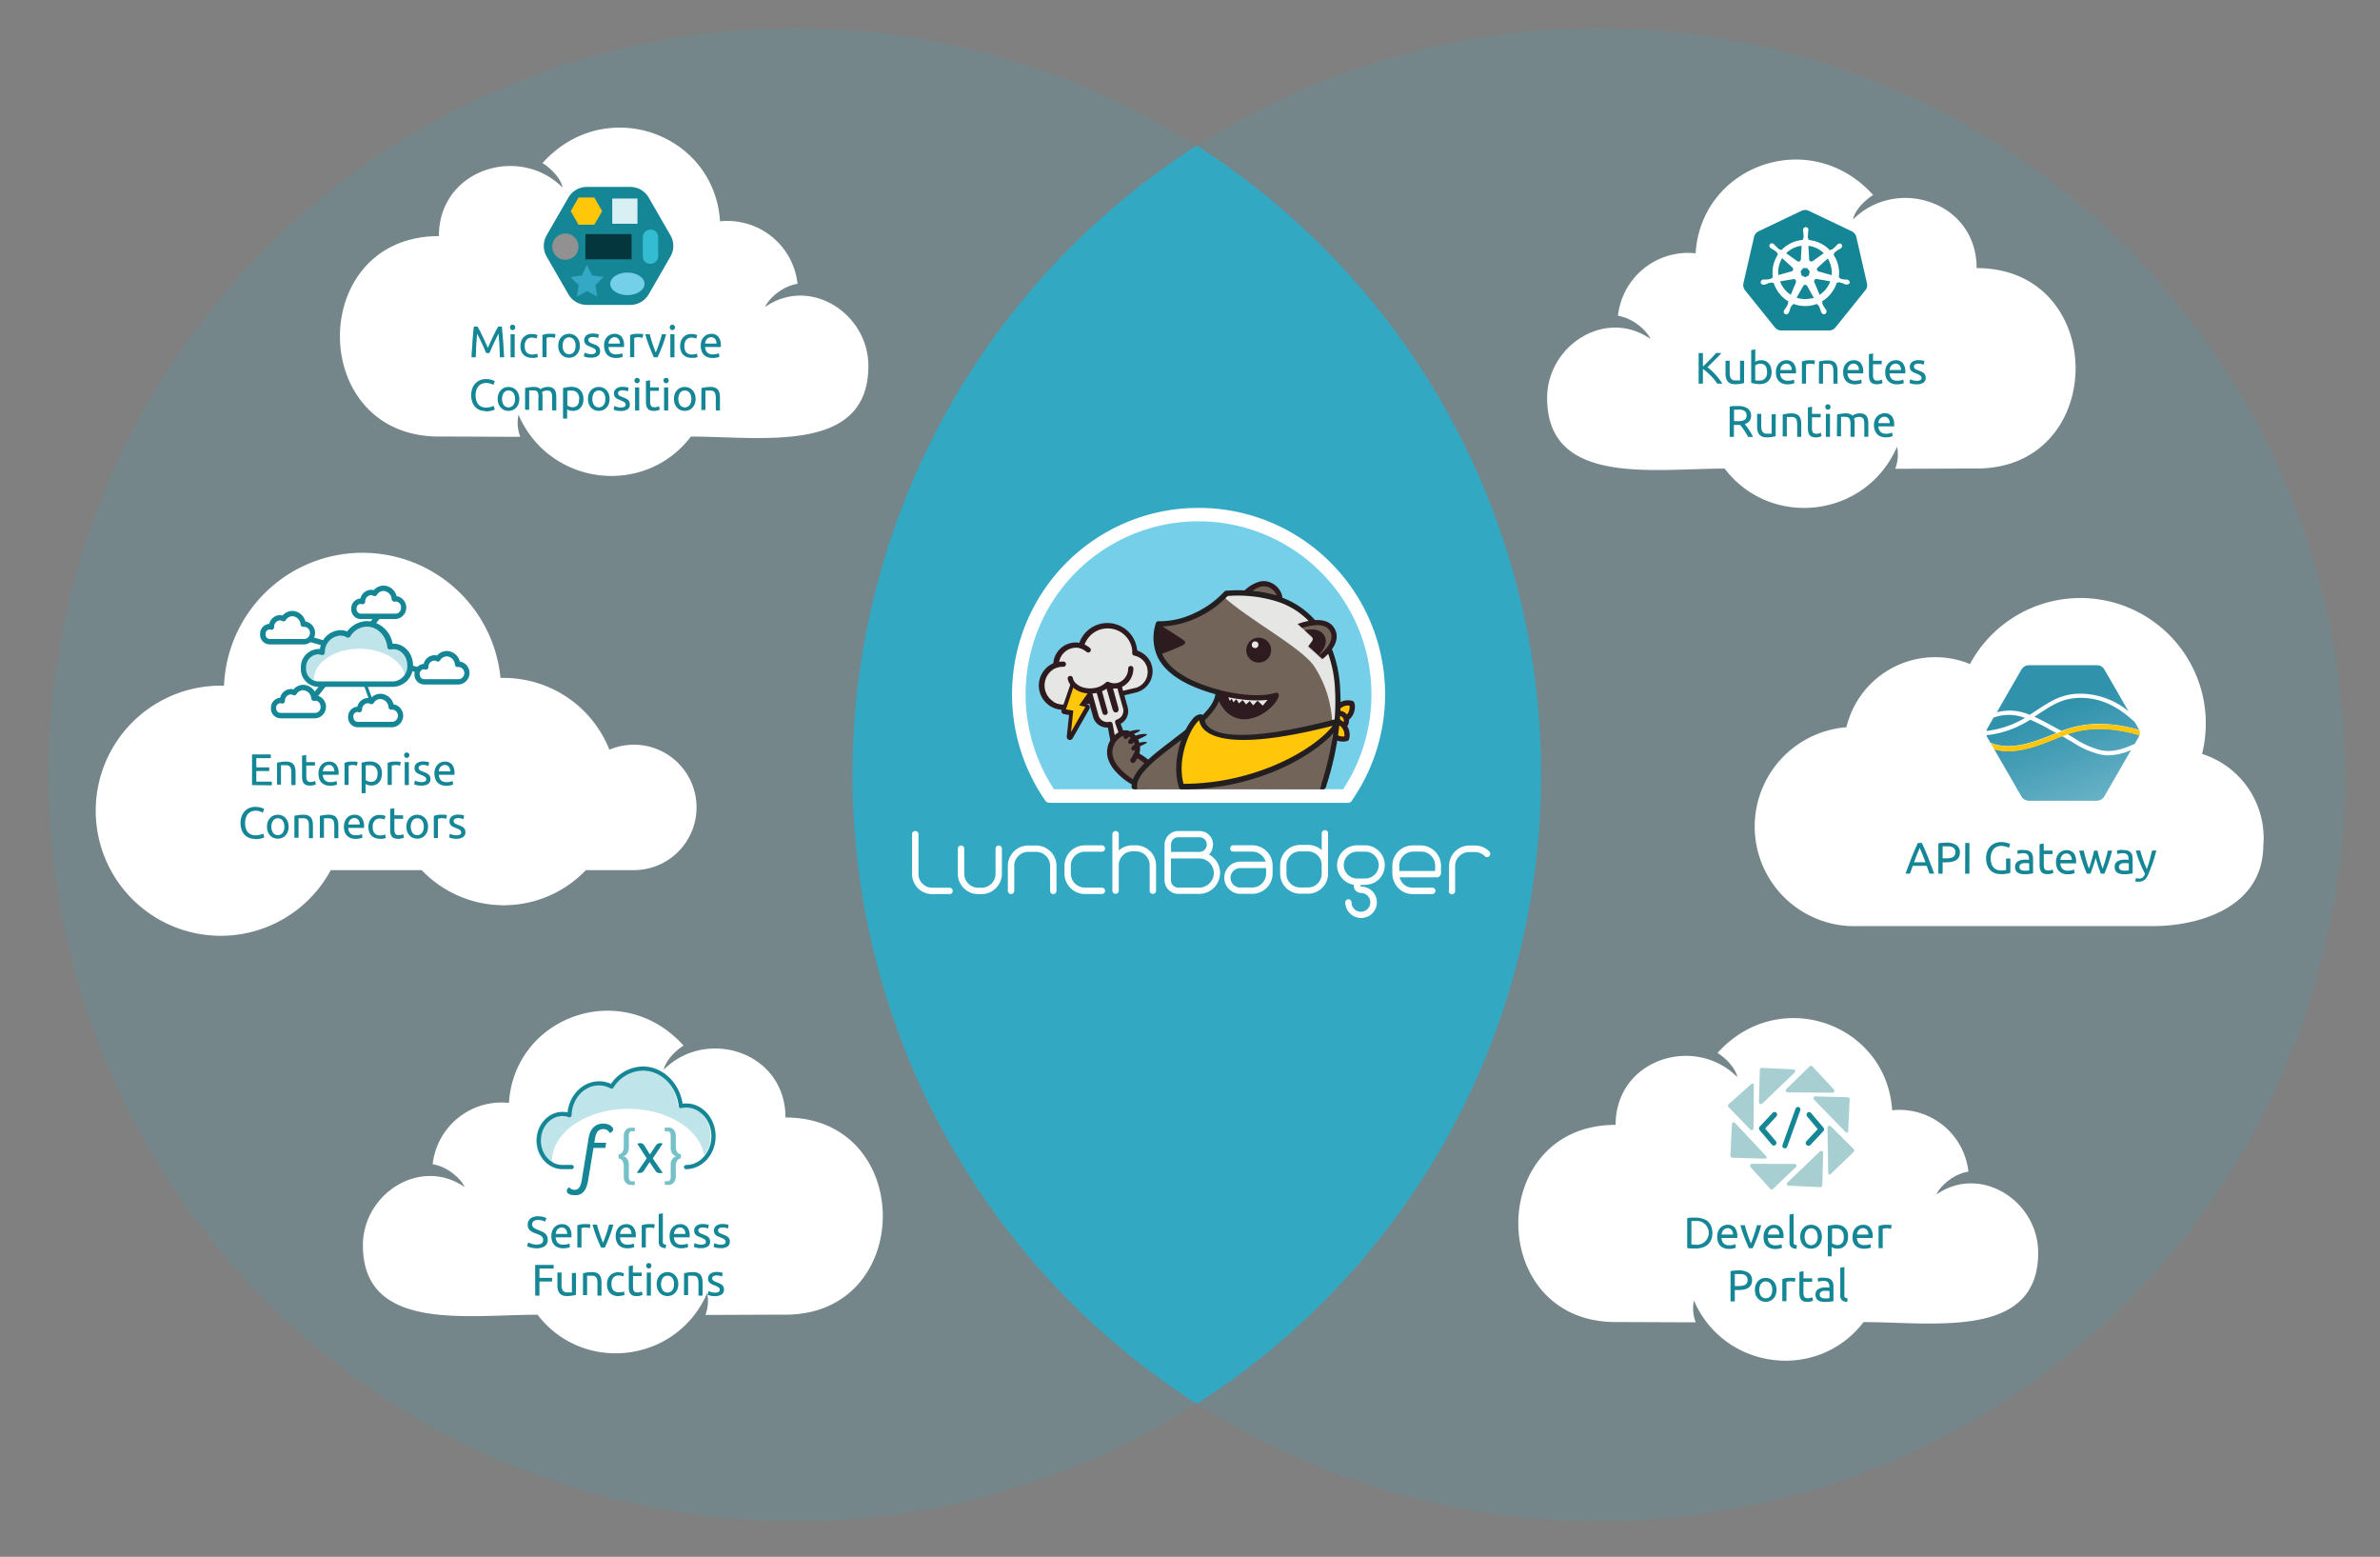 <svg id="Layer_1" data-name="Layer 1" xmlns="http://www.w3.org/2000/svg" xmlns:xlink="http://www.w3.org/1999/xlink" viewBox="0 0 645.33 422"><rect x="0" y="0" width="645.33" height="422" fill="#808080" stroke="none"/><defs><linearGradient id="linear-gradient" x1="543.91" y1="156.25" x2="643.7" y2="430.43" gradientUnits="userSpaceOnUse"><stop offset="0.13" stop-color="#3192ac"/><stop offset="0.17" stop-color="#469eb6"/><stop offset="0.26" stop-color="#7dbed1"/><stop offset="0.37" stop-color="#cbebf7"/></linearGradient><clipPath id="clip-path"><path d="M483.95,311.25a.67.67,0,0,1-.23,0,.69.69,0,0,1-.41-.88l3.55-9.87a.68.68,0,0,1,.88-.41.69.69,0,0,1,.41.88l-3.56,9.87a.68.68,0,0,1-.64.45" style="fill:none;clip-rule:evenodd"/></clipPath><clipPath id="clip-path-2"><rect x="-8.12" y="-135.14" width="719.85" height="2683.96" style="fill:none"/></clipPath><clipPath id="clip-path-3"><path d="M481,310.55a.68.68,0,0,1-.52-.24l-3.34-3.93a.75.75,0,0,1,0-1l3.53-3.76a.68.68,0,0,1,1,0,.75.75,0,0,1,0,1l-3.07,3.28,2.91,3.42a.75.75,0,0,1-.06,1,.68.68,0,0,1-.46.18" style="fill:none;clip-rule:evenodd"/></clipPath><clipPath id="clip-path-5"><path d="M490.29,310.55a.68.68,0,0,1-.49-.21.75.75,0,0,1,0-1l3.07-3.27L490,302.62a.75.75,0,0,1,.06-1,.68.68,0,0,1,1,.07l3.34,3.94a.75.75,0,0,1,0,1l-3.53,3.75a.68.68,0,0,1-.5.22" style="fill:none;clip-rule:evenodd"/></clipPath><clipPath id="clip-path-7"><path d="M474.94,293.77c-1.45,1.32-5.1,4.54-6.28,5.59a.47.47,0,0,0,0,.69l5.94,6.14a.49.49,0,0,0,.85-.33c0-2.75.09-9.49.11-11.83a.35.35,0,0,0-.59-.25" style="fill:none;clip-rule:evenodd"/></clipPath><clipPath id="clip-path-9"><path d="M486.28,289.87c-2.25-.09-7-.33-8.57-.41a.51.51,0,0,0-.54.49l-.24,8.84a.52.52,0,0,0,.88.37l8.81-8.43a.5.5,0,0,0-.34-.86" style="fill:none;clip-rule:evenodd"/></clipPath><clipPath id="clip-path-11"><path d="M501.12,306.68c.08-2,.34-7.09.42-8.73a.5.5,0,0,0-.49-.53l-8.84-.23a.51.51,0,0,0-.37.86l8.66,8.87a.36.36,0,0,0,.61-.24" style="fill:none;clip-rule:evenodd"/></clipPath><clipPath id="clip-path-13"><path d="M496.34,318.28c1.45-1.43,5.11-4.93,6.3-6.06a.5.5,0,0,0,0-.72l-6.26-6.24a.51.51,0,0,0-.86.37c0,2.88.17,9.95.21,12.4a.36.36,0,0,0,.61.25" style="fill:none;clip-rule:evenodd"/></clipPath><clipPath id="clip-path-14"><rect x="-1572.13" y="510.44" width="2683.96" height="719.85" transform="translate(-705.08 105.55) rotate(-46.65)" style="fill:none"/></clipPath><clipPath id="clip-path-15"><path d="M485,321.39c2.25.09,7,.33,8.57.41a.51.51,0,0,0,.54-.49l.24-8.83a.52.52,0,0,0-.88-.37l-8.81,8.43a.5.5,0,0,0,.34.86" style="fill:none;clip-rule:evenodd"/></clipPath><clipPath id="clip-path-16"><rect x="-7.62" y="-135.14" width="719.85" height="2683.96" style="fill:none"/></clipPath><clipPath id="clip-path-17"><path d="M474.59,316.29c1.44,1.58,4.45,4.93,5.45,6a.48.48,0,0,0,.7,0l6.22-5.94a.49.49,0,0,0-.33-.85L475,315.47a.49.49,0,0,0-.36.82" style="fill:none;clip-rule:evenodd"/></clipPath><clipPath id="clip-path-18"><rect x="-7.78" y="-135.14" width="719.85" height="2683.96" style="fill:none"/></clipPath><clipPath id="clip-path-19"><path d="M469.6,304.72c-.09,2.25-.32,7-.4,8.56a.51.51,0,0,0,.48.54l9,.25a.37.37,0,0,0,.26-.63l-8.5-9.06a.49.49,0,0,0-.84.34" style="fill:none;clip-rule:evenodd"/></clipPath><clipPath id="clip-path-21"><path d="M497.26,295.32c-1.55-1.63-4.78-5.1-5.86-6.27a.51.51,0,0,0-.73,0l-6.33,6.17a.52.52,0,0,0,.37.88l12.19.1a.5.5,0,0,0,.36-.85" style="fill:none;clip-rule:evenodd"/></clipPath><clipPath id="clip-path-22"><rect x="-1580.42" y="499.02" width="2683.96" height="719.85" transform="translate(-687.98 89.17) rotate(-45.8)" style="fill:none"/></clipPath></defs><title>Artboard 1</title><circle cx="215.51" cy="210" r="202.33" style="fill:#33a8c3;opacity:0.15"/><circle cx="433.49" cy="210" r="202.33" style="fill:#33a8c3;opacity:0.15"/><path d="M98.3,149.84a37.6,37.6,0,0,1,37.41,33.92h.88a30.82,30.82,0,0,1,28.64,19.45,17,17,0,1,1,6.4,32.65H158.86a30.8,30.8,0,0,1-44.53,0H89.69a33.9,33.9,0,1,1-29.85-50h.9A37.59,37.59,0,0,1,98.3,149.84Z" style="fill:#fff;fill-rule:evenodd"/><path d="M515.05,300.85a18.45,18.45,0,0,0-2,.11c-1.47-23.49-30.65-34.07-47.35-15.54,2.42,1.51,4.88,4.16,5.37,6.54-11.5-11.57-33-4.89-33,12.95-35.19,0-35.18,53.44,0,53.45,6.77,0,14.95.07,21.71.07a10.66,10.66,0,0,1-.48-5.91c8.24,19,33.65,22,46,5.85,19.1,0,47.35,4.75,47.35-18.82,0-14-15.63-24.07-27.57-15.78.66-1.77,4.22-5.49,8.65-6.18A18.81,18.81,0,0,0,515.05,300.85Z" style="fill:#fff;fill-rule:evenodd"/><path d="M136,298.85a18.45,18.45,0,0,1,2,.11c1.47-23.49,30.65-34.07,47.35-15.54-2.42,1.51-4.88,4.16-5.37,6.54,11.5-11.57,33-4.89,33,12.95,35.19,0,35.18,53.44,0,53.45-6.77,0-14.95.07-21.71.07a10.66,10.66,0,0,0,.48-5.91c-8.24,19-33.65,22-46,5.85-19.1,0-47.35,4.75-47.35-18.82,0-14,15.63-24.07,27.57-15.78-.66-1.77-4.22-5.49-8.65-6.18A18.81,18.81,0,0,1,136,298.85Z" style="fill:#fff;fill-rule:evenodd"/><path d="M457.76,68.55a18.76,18.76,0,0,1,2,.11c1.49-23.88,31.15-34.64,48.14-15.8-2.46,1.54-5,4.23-5.46,6.65,11.69-11.76,33.52-5,33.52,13.16,35.77,0,35.77,54.33,0,54.33-6.88,0-15.19.07-22.07.07a10.84,10.84,0,0,0,.49-6c-8.37,19.36-34.21,22.4-46.75,5.94-19.42,0-48.13,4.82-48.13-19.13,0-14.28,15.89-24.47,28-16-.67-1.8-4.29-5.58-8.79-6.28A19.12,19.12,0,0,1,457.76,68.55Z" style="fill:#fff;fill-rule:evenodd"/><path d="M197.23,59.89a18.76,18.76,0,0,0-2,.11c-1.49-23.88-31.15-34.64-48.14-15.8,2.46,1.54,5,4.23,5.46,6.65C140.85,39.08,119,45.87,119,64c-35.77,0-35.77,54.33,0,54.33,6.88,0,15.19.07,22.07.07a10.84,10.84,0,0,1-.49-6c8.37,19.36,34.21,22.4,46.75,5.94,19.42,0,48.13,4.82,48.13-19.13,0-14.28-15.89-24.47-28-16,.67-1.8,4.29-5.58,8.79-6.28A19.12,19.12,0,0,0,197.23,59.89Z" style="fill:#fff;fill-rule:evenodd"/><path d="M417.85,210A202.18,202.18,0,0,0,324.5,39.5a202.39,202.39,0,0,0,0,341A202.18,202.18,0,0,0,417.85,210Z" style="fill:#33a8c3"/><path d="M131.83,95.7l-.32-.73-.43-1q-.23-.52-.49-1.06l-.49-1q-.23-.49-.43-.87t-.32-.59q-.13,1.42-.22,3.07T129,96.85h-1.14q0-1.08.11-2.18t.14-2.16q.08-1.06.17-2.07t.2-1.91h1q.32.53.7,1.25t.74,1.51q.37.79.72,1.57l.64,1.43.64-1.43q.35-.79.72-1.57t.74-1.51q.37-.72.7-1.25h1q.41,4,.61,8.32h-1.14q-.06-1.68-.14-3.33t-.22-3.07q-.12.2-.32.59t-.43.87l-.49,1q-.26.55-.49,1.06l-.43,1-.32.73Z" style="fill:#158696"/><path d="M139,89.48a.72.72,0,0,1-.51-.2.78.78,0,0,1,0-1.07.76.76,0,0,1,1,0,.78.78,0,0,1,0,1.07A.72.72,0,0,1,139,89.48Zm.56,7.37h-1.12V90.61h1.12Z" style="fill:#158696"/><path d="M144.22,97a3.39,3.39,0,0,1-1.33-.24,2.66,2.66,0,0,1-1-.67,2.78,2.78,0,0,1-.58-1,4.24,4.24,0,0,1-.19-1.31,4,4,0,0,1,.21-1.32,3.11,3.11,0,0,1,.59-1,2.66,2.66,0,0,1,.94-.68,3,3,0,0,1,1.24-.25,5,5,0,0,1,.84.07,3.93,3.93,0,0,1,.8.23l-.25.95a2.68,2.68,0,0,0-.58-.19,3.27,3.27,0,0,0-.7-.07,1.78,1.78,0,0,0-1.43.59,2.59,2.59,0,0,0-.5,1.72,3.51,3.51,0,0,0,.11.92,1.9,1.9,0,0,0,.36.72,1.61,1.61,0,0,0,.63.46,2.41,2.41,0,0,0,.94.16,3.57,3.57,0,0,0,.8-.08,3,3,0,0,0,.56-.18l.16.94a1.15,1.15,0,0,1-.28.11l-.41.1-.49.07Z" style="fill:#158696"/><path d="M149.39,90.48l.33,0,.37,0,.33.06.22.05-.19,1-.44-.11a3.84,3.84,0,0,0-.79-.07,2.93,2.93,0,0,0-.62.07l-.4.09v5.24h-1.12v-6a7.63,7.63,0,0,1,1-.27A6.32,6.32,0,0,1,149.39,90.48Z" style="fill:#158696"/><path d="M157.23,93.73a4,4,0,0,1-.22,1.34,3.08,3.08,0,0,1-.61,1,2.66,2.66,0,0,1-.93.67,3.07,3.07,0,0,1-2.35,0,2.66,2.66,0,0,1-.93-.67,3.07,3.07,0,0,1-.61-1,4.27,4.27,0,0,1,0-2.68,3.06,3.06,0,0,1,.61-1,2.67,2.67,0,0,1,.93-.67,3.07,3.07,0,0,1,2.35,0,2.67,2.67,0,0,1,.93.67,3.07,3.07,0,0,1,.61,1A4,4,0,0,1,157.23,93.73Zm-1.16,0a2.69,2.69,0,0,0-.47-1.67,1.66,1.66,0,0,0-2.58,0,3.19,3.19,0,0,0,0,3.35,1.66,1.66,0,0,0,2.58,0A2.69,2.69,0,0,0,156.06,93.73Z" style="fill:#158696"/><path d="M160.25,96a2.19,2.19,0,0,0,1-.18.61.61,0,0,0,.33-.58.77.77,0,0,0-.32-.65,5.15,5.15,0,0,0-1.07-.54l-.69-.29a2.42,2.42,0,0,1-.57-.35,1.53,1.53,0,0,1-.38-.49,1.57,1.57,0,0,1-.14-.71,1.59,1.59,0,0,1,.61-1.31,2.61,2.61,0,0,1,1.67-.49l.53,0,.49.07.4.09.27.08-.2,1a2.81,2.81,0,0,0-.56-.2,3.64,3.64,0,0,0-.92-.1,1.71,1.71,0,0,0-.82.19.62.62,0,0,0-.35.58.79.79,0,0,0,.08.36.83.83,0,0,0,.24.28,2,2,0,0,0,.4.23l.58.23q.44.17.79.33a2.48,2.48,0,0,1,.59.38,1.45,1.45,0,0,1,.38.52,1.9,1.9,0,0,1,.13.75,1.49,1.49,0,0,1-.64,1.31,3.2,3.2,0,0,1-1.83.44,4.79,4.79,0,0,1-1.3-.14,6.61,6.61,0,0,1-.64-.21l.2-1,.61.22A3.53,3.53,0,0,0,160.25,96Z" style="fill:#158696"/><path d="M163.8,93.75A4,4,0,0,1,164,92.3a3,3,0,0,1,.64-1,2.59,2.59,0,0,1,.91-.61,2.84,2.84,0,0,1,1.06-.2,2.4,2.4,0,0,1,1.93.79,3.62,3.62,0,0,1,.67,2.39v.19a1.74,1.74,0,0,1,0,.21H165a2.28,2.28,0,0,0,.56,1.48,2.06,2.06,0,0,0,1.54.5,4.1,4.1,0,0,0,1-.1,3.53,3.53,0,0,0,.61-.2l.16.94a3.28,3.28,0,0,1-.71.23,5.07,5.07,0,0,1-1.16.12,3.67,3.67,0,0,1-1.41-.25,2.63,2.63,0,0,1-1-.68,2.76,2.76,0,0,1-.57-1A4.34,4.34,0,0,1,163.8,93.75Zm4.28-.61a1.87,1.87,0,0,0-.38-1.24,1.3,1.3,0,0,0-1.07-.49,1.47,1.47,0,0,0-.68.15,1.6,1.6,0,0,0-.5.39,1.79,1.79,0,0,0-.32.55,2.74,2.74,0,0,0-.15.64Z" style="fill:#158696"/><path d="M173.16,90.48l.33,0,.37,0,.33.06.22.05-.19,1-.44-.11a3.84,3.84,0,0,0-.79-.07,2.93,2.93,0,0,0-.62.07l-.4.09v5.24h-1.12v-6a7.63,7.63,0,0,1,1-.27A6.32,6.32,0,0,1,173.16,90.48Z" style="fill:#158696"/><path d="M180.62,90.61a31.47,31.47,0,0,1-1.1,3.36q-.63,1.61-1.22,2.88h-1q-.59-1.27-1.22-2.88a31.47,31.47,0,0,1-1.1-3.36h1.2q.14.59.34,1.25t.42,1.32q.22.65.45,1.27t.43,1.09q.2-.48.43-1.09t.45-1.27q.22-.65.42-1.32t.34-1.25Z" style="fill:#158696"/><path d="M182.32,89.48a.72.72,0,0,1-.51-.2.78.78,0,0,1,0-1.07.76.76,0,0,1,1,0,.78.78,0,0,1,0,1.07A.72.72,0,0,1,182.32,89.48Zm.56,7.37h-1.12V90.61h1.12Z" style="fill:#158696"/><path d="M187.52,97a3.39,3.39,0,0,1-1.33-.24,2.66,2.66,0,0,1-1-.67,2.78,2.78,0,0,1-.58-1,4.24,4.24,0,0,1-.19-1.31,4,4,0,0,1,.21-1.32,3.11,3.11,0,0,1,.59-1,2.66,2.66,0,0,1,.94-.68,3,3,0,0,1,1.24-.25,5,5,0,0,1,.84.07,3.93,3.93,0,0,1,.8.23l-.25.95a2.68,2.68,0,0,0-.58-.19,3.27,3.27,0,0,0-.7-.07,1.78,1.78,0,0,0-1.43.59,2.59,2.59,0,0,0-.5,1.72,3.51,3.51,0,0,0,.11.92,1.9,1.9,0,0,0,.36.72,1.61,1.61,0,0,0,.63.46,2.41,2.41,0,0,0,.94.16,3.57,3.57,0,0,0,.8-.08,3,3,0,0,0,.56-.18l.16.94a1.15,1.15,0,0,1-.28.11l-.41.1L188,97Z" style="fill:#158696"/><path d="M190,93.75a4,4,0,0,1,.24-1.45,3,3,0,0,1,.64-1,2.59,2.59,0,0,1,.91-.61,2.84,2.84,0,0,1,1.06-.2,2.4,2.4,0,0,1,1.93.79,3.62,3.62,0,0,1,.67,2.39v.19a1.74,1.74,0,0,1,0,.21H191.2a2.28,2.28,0,0,0,.56,1.48,2.06,2.06,0,0,0,1.54.5,4.1,4.1,0,0,0,1-.1,3.56,3.56,0,0,0,.61-.2l.16.94a3.28,3.28,0,0,1-.71.23,5.07,5.07,0,0,1-1.16.12,3.67,3.67,0,0,1-1.41-.25,2.63,2.63,0,0,1-1-.68,2.76,2.76,0,0,1-.57-1A4.34,4.34,0,0,1,190,93.75Zm4.28-.61a1.87,1.87,0,0,0-.38-1.24,1.3,1.3,0,0,0-1.07-.49,1.47,1.47,0,0,0-.68.15,1.6,1.6,0,0,0-.5.39,1.79,1.79,0,0,0-.32.55,2.74,2.74,0,0,0-.15.64Z" style="fill:#158696"/><path d="M131.69,111.43a4.26,4.26,0,0,1-1.6-.29,3.4,3.4,0,0,1-1.24-.84,3.79,3.79,0,0,1-.8-1.36,5.62,5.62,0,0,1-.28-1.85,5,5,0,0,1,.32-1.85,4,4,0,0,1,.86-1.36,3.63,3.63,0,0,1,1.26-.84,4.1,4.1,0,0,1,1.54-.29,5.48,5.48,0,0,1,.93.07,5.67,5.67,0,0,1,.72.17,3.44,3.44,0,0,1,.5.19l.26.14-.34,1a1.91,1.91,0,0,0-.31-.16L133,104a4.17,4.17,0,0,0-.56-.14,3.53,3.53,0,0,0-.62-.05,3,3,0,0,0-1.19.23,2.45,2.45,0,0,0-.9.66,3,3,0,0,0-.57,1.05,4.54,4.54,0,0,0-.2,1.39,4.94,4.94,0,0,0,.17,1.36,3,3,0,0,0,.52,1.05,2.34,2.34,0,0,0,.87.68,2.89,2.89,0,0,0,1.22.24,4.47,4.47,0,0,0,1.33-.17,5.83,5.83,0,0,0,.79-.3l.3,1a1.66,1.66,0,0,1-.3.15,4.11,4.11,0,0,1-.54.17,6.88,6.88,0,0,1-1.69.2Z" style="fill:#158696"/><path d="M140.81,108.13a4,4,0,0,1-.22,1.34,3.08,3.08,0,0,1-.61,1,2.66,2.66,0,0,1-.93.67,3.07,3.07,0,0,1-2.35,0,2.66,2.66,0,0,1-.93-.67,3.07,3.07,0,0,1-.61-1,4.27,4.27,0,0,1,0-2.68,3.06,3.06,0,0,1,.61-1,2.67,2.67,0,0,1,.93-.67,3.07,3.07,0,0,1,2.35,0,2.67,2.67,0,0,1,.93.67,3.07,3.07,0,0,1,.61,1A4,4,0,0,1,140.81,108.13Zm-1.16,0a2.69,2.69,0,0,0-.47-1.67,1.66,1.66,0,0,0-2.58,0,3.19,3.19,0,0,0,0,3.35,1.66,1.66,0,0,0,2.58,0A2.69,2.69,0,0,0,139.64,108.13Z" style="fill:#158696"/><path d="M142.38,105.19q.38-.1,1-.2a8.74,8.74,0,0,1,1.46-.11,2.74,2.74,0,0,1,1,.16,1.77,1.77,0,0,1,.68.47l.26-.17a2.84,2.84,0,0,1,.44-.21,4.72,4.72,0,0,1,.59-.18,3,3,0,0,1,.7-.08,2.83,2.83,0,0,1,1.18.21,1.69,1.69,0,0,1,.71.59,2.31,2.31,0,0,1,.35.91,6.86,6.86,0,0,1,.09,1.15v3.5h-1.12V108a7.11,7.11,0,0,0-.05-.95,1.84,1.84,0,0,0-.2-.66.94.94,0,0,0-.41-.39,1.52,1.52,0,0,0-.67-.13,2.47,2.47,0,0,0-.93.15,1.82,1.82,0,0,0-.5.27,4.1,4.1,0,0,1,.14.68,6.15,6.15,0,0,1,0,.78v3.5h-1.12V108A6.43,6.43,0,0,0,146,107a1.91,1.91,0,0,0-.21-.66.94.94,0,0,0-.41-.39,1.49,1.49,0,0,0-.65-.13h-.36l-.37,0-.32,0-.19,0v5.27h-1.12Z" style="fill:#158696"/><path d="M158.21,108.15a4.4,4.4,0,0,1-.19,1.31,3,3,0,0,1-.55,1,2.48,2.48,0,0,1-.88.67,2.83,2.83,0,0,1-1.19.24,2.9,2.9,0,0,1-1-.14,3,3,0,0,1-.62-.28v2.5h-1.12v-8.27l1-.21a7.33,7.33,0,0,1,1.37-.11,3.5,3.5,0,0,1,1.3.23,2.79,2.79,0,0,1,1,.65,2.87,2.87,0,0,1,.63,1A3.94,3.94,0,0,1,158.21,108.15Zm-1.16,0a2.4,2.4,0,0,0-.54-1.68,1.86,1.86,0,0,0-1.44-.59,6.6,6.6,0,0,0-.79,0,3.11,3.11,0,0,0-.45.08v3.94a2.29,2.29,0,0,0,.59.32,2.21,2.21,0,0,0,.84.16,1.79,1.79,0,0,0,.82-.17,1.5,1.5,0,0,0,.56-.48,2,2,0,0,0,.31-.72A4,4,0,0,0,157,108.15Z" style="fill:#158696"/><path d="M165.29,108.13a4,4,0,0,1-.22,1.34,3.08,3.08,0,0,1-.61,1,2.66,2.66,0,0,1-.93.67,3.07,3.07,0,0,1-2.35,0,2.66,2.66,0,0,1-.93-.67,3.07,3.07,0,0,1-.61-1,4.27,4.27,0,0,1,0-2.68,3.06,3.06,0,0,1,.61-1,2.67,2.67,0,0,1,.93-.67,3.07,3.07,0,0,1,2.35,0,2.67,2.67,0,0,1,.93.67,3.07,3.07,0,0,1,.61,1A4,4,0,0,1,165.29,108.13Zm-1.16,0a2.69,2.69,0,0,0-.47-1.67,1.66,1.66,0,0,0-2.58,0,3.19,3.19,0,0,0,0,3.35,1.66,1.66,0,0,0,2.58,0A2.69,2.69,0,0,0,164.12,108.13Z" style="fill:#158696"/><path d="M168.31,110.45a2.19,2.19,0,0,0,1-.18.61.61,0,0,0,.33-.58.77.77,0,0,0-.32-.65,5.15,5.15,0,0,0-1.07-.54l-.69-.29a2.42,2.42,0,0,1-.57-.35,1.53,1.53,0,0,1-.38-.49,1.57,1.57,0,0,1-.14-.71,1.59,1.59,0,0,1,.61-1.31,2.61,2.61,0,0,1,1.67-.49l.53,0,.49.07.4.09.27.08-.2,1a2.81,2.81,0,0,0-.56-.2,3.64,3.64,0,0,0-.92-.1,1.71,1.71,0,0,0-.82.19.62.62,0,0,0-.35.58.79.79,0,0,0,.08.36.83.83,0,0,0,.24.28,2,2,0,0,0,.4.23l.58.23q.44.17.79.33a2.48,2.48,0,0,1,.59.38,1.45,1.45,0,0,1,.38.52,1.9,1.9,0,0,1,.13.75,1.49,1.49,0,0,1-.64,1.31,3.2,3.2,0,0,1-1.83.44,4.79,4.79,0,0,1-1.3-.14,6.61,6.61,0,0,1-.64-.21l.2-1,.61.22A3.53,3.53,0,0,0,168.31,110.45Z" style="fill:#158696"/><path d="M172.76,103.88a.72.72,0,0,1-.51-.2.78.78,0,0,1,0-1.07.76.76,0,0,1,1,0,.78.78,0,0,1,0,1.07A.72.72,0,0,1,172.76,103.88Zm.56,7.37h-1.12V105h1.12Z" style="fill:#158696"/><path d="M176.29,105h2.36v.94h-2.36v2.88a3.44,3.44,0,0,0,.07.77,1.16,1.16,0,0,0,.22.48.78.78,0,0,0,.36.25,1.6,1.6,0,0,0,.5.07,2.36,2.36,0,0,0,.81-.11l.43-.16.22.92a4.12,4.12,0,0,1-.59.21,3.35,3.35,0,0,1-1,.13,2.91,2.91,0,0,1-1.05-.16,1.53,1.53,0,0,1-.67-.49,1.94,1.94,0,0,1-.35-.8,5.24,5.24,0,0,1-.1-1.1v-5.57l1.12-.19Z" style="fill:#158696"/><path d="M180.62,103.88a.72.72,0,0,1-.51-.2.78.78,0,0,1,0-1.07.76.76,0,0,1,1,0,.78.78,0,0,1,0,1.07A.72.72,0,0,1,180.62,103.88Zm.56,7.37h-1.12V105h1.12Z" style="fill:#158696"/><path d="M188.61,108.13a4,4,0,0,1-.22,1.34,3.08,3.08,0,0,1-.61,1,2.66,2.66,0,0,1-.93.67,3.07,3.07,0,0,1-2.35,0,2.66,2.66,0,0,1-.93-.67,3.07,3.07,0,0,1-.61-1,4.27,4.27,0,0,1,0-2.68,3.06,3.06,0,0,1,.61-1,2.67,2.67,0,0,1,.93-.67,3.07,3.07,0,0,1,2.35,0,2.67,2.67,0,0,1,.93.67,3.07,3.07,0,0,1,.61,1A4,4,0,0,1,188.61,108.13Zm-1.16,0a2.69,2.69,0,0,0-.47-1.67,1.66,1.66,0,0,0-2.58,0,3.19,3.19,0,0,0,0,3.35,1.66,1.66,0,0,0,2.58,0A2.69,2.69,0,0,0,187.45,108.13Z" style="fill:#158696"/><path d="M190.19,105.19q.38-.1,1-.2a8.85,8.85,0,0,1,1.46-.11,3.17,3.17,0,0,1,1.24.21,1.94,1.94,0,0,1,.79.59,2.29,2.29,0,0,1,.41.91,5.26,5.26,0,0,1,.12,1.16v3.5h-1.12V108a5.35,5.35,0,0,0-.08-1,1.67,1.67,0,0,0-.26-.66,1,1,0,0,0-.48-.37,2.1,2.1,0,0,0-.74-.11h-.37l-.37,0-.31,0-.2,0v5.27h-1.12Z" style="fill:#158696"/><path d="M466.76,95.7l-.84.91-1,1-1,1-.95.94a10.72,10.72,0,0,1,1.09.89q.58.53,1.13,1.13t1,1.22A10.27,10.27,0,0,1,467,104h-1.37a11.56,11.56,0,0,0-.83-1.13q-.47-.57-1-1.09t-1.06-1a9.21,9.21,0,0,0-1-.76V104h-1.16V95.7h1.16v3.67l.92-.89,1-1,.93-1q.44-.46.74-.81Z" style="fill:#158696"/><path d="M472.89,103.84q-.39.1-1,.2a8.69,8.69,0,0,1-1.46.11,3.09,3.09,0,0,1-1.21-.21,2,2,0,0,1-.79-.59,2.41,2.41,0,0,1-.43-.91,4.68,4.68,0,0,1-.13-1.16v-3.5H469V101a2.83,2.83,0,0,0,.36,1.63,1.4,1.4,0,0,0,1.21.49h.37l.36,0,.31,0,.2,0V97.78h1.12Z" style="fill:#158696"/><path d="M475.93,98.06a3,3,0,0,1,.62-.28,2.91,2.91,0,0,1,1-.14,2.83,2.83,0,0,1,1.19.24,2.49,2.49,0,0,1,.88.67,3,3,0,0,1,.55,1,4.44,4.44,0,0,1,.19,1.32,4,4,0,0,1-.22,1.36,2.88,2.88,0,0,1-.63,1,2.78,2.78,0,0,1-1,.65,3.5,3.5,0,0,1-1.3.23,7.87,7.87,0,0,1-1.38-.11q-.6-.11-1-.22V94.9l1.12-.19Zm0,5a3.65,3.65,0,0,0,.47.09,5.79,5.79,0,0,0,.76,0,1.85,1.85,0,0,0,1.44-.59,2.42,2.42,0,0,0,.54-1.69,4.07,4.07,0,0,0-.1-.9,2,2,0,0,0-.31-.73,1.5,1.5,0,0,0-.56-.48,1.8,1.8,0,0,0-.82-.17,2.22,2.22,0,0,0-.84.16,2.3,2.3,0,0,0-.59.32Z" style="fill:#158696"/><path d="M481.53,100.91a4,4,0,0,1,.24-1.45,3,3,0,0,1,.64-1,2.59,2.59,0,0,1,.91-.61,2.85,2.85,0,0,1,1.06-.2,2.4,2.4,0,0,1,1.93.79,3.61,3.61,0,0,1,.67,2.39V101a1.74,1.74,0,0,1,0,.21H482.7a2.29,2.29,0,0,0,.56,1.48,2.06,2.06,0,0,0,1.54.5,4.11,4.11,0,0,0,1-.1,3.51,3.51,0,0,0,.61-.2l.16.94a3.29,3.29,0,0,1-.71.23,5.08,5.08,0,0,1-1.16.12,3.67,3.67,0,0,1-1.41-.25,2.64,2.64,0,0,1-1-.68,2.76,2.76,0,0,1-.57-1A4.34,4.34,0,0,1,481.53,100.91Zm4.28-.61a1.87,1.87,0,0,0-.38-1.24,1.3,1.3,0,0,0-1.07-.49,1.47,1.47,0,0,0-.68.15,1.6,1.6,0,0,0-.5.39,1.79,1.79,0,0,0-.32.55,2.74,2.74,0,0,0-.15.64Z" style="fill:#158696"/><path d="M490.89,97.65l.33,0,.37,0,.33.06.22.05-.19,1-.44-.11a3.84,3.84,0,0,0-.79-.07,2.93,2.93,0,0,0-.62.07l-.4.09V104h-1.12V98a7.62,7.62,0,0,1,1-.27A6.33,6.33,0,0,1,490.89,97.65Z" style="fill:#158696"/><path d="M493.22,98q.38-.1,1-.2a8.85,8.85,0,0,1,1.46-.11,3.17,3.17,0,0,1,1.24.21,1.94,1.94,0,0,1,.79.59,2.27,2.27,0,0,1,.41.91,5.25,5.25,0,0,1,.12,1.16V104h-1.12v-3.26a5.35,5.35,0,0,0-.08-1,1.66,1.66,0,0,0-.26-.66,1,1,0,0,0-.48-.37,2.1,2.1,0,0,0-.74-.11h-.37l-.37,0-.31,0-.2,0V104h-1.12Z" style="fill:#158696"/><path d="M499.76,100.91a4,4,0,0,1,.24-1.45,3,3,0,0,1,.64-1,2.59,2.59,0,0,1,.91-.61,2.85,2.85,0,0,1,1.06-.2,2.4,2.4,0,0,1,1.93.79,3.61,3.61,0,0,1,.67,2.39V101a1.74,1.74,0,0,1,0,.21h-4.27a2.29,2.29,0,0,0,.56,1.48,2.06,2.06,0,0,0,1.54.5,4.11,4.11,0,0,0,1-.1,3.51,3.51,0,0,0,.61-.2l.16.94a3.29,3.29,0,0,1-.71.23,5.08,5.08,0,0,1-1.16.12,3.67,3.67,0,0,1-1.41-.25,2.64,2.64,0,0,1-1-.68,2.76,2.76,0,0,1-.57-1A4.34,4.34,0,0,1,499.76,100.91Zm4.28-.61a1.87,1.87,0,0,0-.38-1.24,1.3,1.3,0,0,0-1.07-.49,1.47,1.47,0,0,0-.68.15,1.6,1.6,0,0,0-.5.39,1.79,1.79,0,0,0-.32.55,2.74,2.74,0,0,0-.15.64Z" style="fill:#158696"/><path d="M507.86,97.78h2.36v.94h-2.36v2.88a3.41,3.41,0,0,0,.07.77,1.15,1.15,0,0,0,.22.48.78.78,0,0,0,.36.25,1.6,1.6,0,0,0,.5.07,2.37,2.37,0,0,0,.81-.11l.43-.16.22.92a4.08,4.08,0,0,1-.59.21,3.34,3.34,0,0,1-1,.13,2.91,2.91,0,0,1-1-.16,1.53,1.53,0,0,1-.67-.49,1.94,1.94,0,0,1-.35-.8,5.23,5.23,0,0,1-.1-1.1V96l1.12-.19Z" style="fill:#158696"/><path d="M511.17,100.91a4,4,0,0,1,.24-1.45,3,3,0,0,1,.64-1,2.58,2.58,0,0,1,.91-.61,2.84,2.84,0,0,1,1.06-.2,2.4,2.4,0,0,1,1.93.79,3.62,3.62,0,0,1,.67,2.39V101a1.73,1.73,0,0,1,0,.21h-4.27a2.28,2.28,0,0,0,.56,1.48,2.06,2.06,0,0,0,1.54.5,4.1,4.1,0,0,0,1-.1,3.56,3.56,0,0,0,.61-.2l.16.94a3.28,3.28,0,0,1-.71.23,5.07,5.07,0,0,1-1.16.12,3.67,3.67,0,0,1-1.41-.25,2.63,2.63,0,0,1-1-.68,2.77,2.77,0,0,1-.57-1A4.34,4.34,0,0,1,511.17,100.91Zm4.28-.61a1.87,1.87,0,0,0-.38-1.24,1.3,1.3,0,0,0-1.07-.49,1.47,1.47,0,0,0-.68.15,1.6,1.6,0,0,0-.5.39,1.79,1.79,0,0,0-.32.55,2.74,2.74,0,0,0-.15.64Z" style="fill:#158696"/><path d="M519.68,103.22a2.19,2.19,0,0,0,1-.18.61.61,0,0,0,.33-.58.76.76,0,0,0-.32-.65,5.16,5.16,0,0,0-1.07-.54l-.69-.29a2.42,2.42,0,0,1-.57-.35,1.53,1.53,0,0,1-.38-.49,1.56,1.56,0,0,1-.14-.71,1.59,1.59,0,0,1,.61-1.31,2.61,2.61,0,0,1,1.67-.49l.53,0,.49.07.4.09.27.08-.2,1a2.83,2.83,0,0,0-.56-.2,3.65,3.65,0,0,0-.92-.1,1.71,1.71,0,0,0-.82.19.62.62,0,0,0-.35.58.78.78,0,0,0,.08.36.83.83,0,0,0,.24.28,2,2,0,0,0,.4.23l.58.23q.44.17.79.33a2.49,2.49,0,0,1,.59.38,1.45,1.45,0,0,1,.38.52,1.9,1.9,0,0,1,.13.75,1.49,1.49,0,0,1-.64,1.31,3.2,3.2,0,0,1-1.83.44,4.79,4.79,0,0,1-1.3-.14,6.59,6.59,0,0,1-.64-.21l.2-1,.61.22A3.53,3.53,0,0,0,519.68,103.22Z" style="fill:#158696"/><path d="M473.08,114.94l.49.63q.29.39.61.86t.62,1a10.18,10.18,0,0,1,.52,1H474q-.24-.46-.52-.92t-.57-.89q-.29-.43-.57-.8l-.51-.65h-1.69v3.25H469v-8.2a6.52,6.52,0,0,1,1.1-.16q.6,0,1.11,0a4.55,4.55,0,0,1,2.67.66,2.27,2.27,0,0,1,.92,2,2.3,2.3,0,0,1-.44,1.42A2.58,2.58,0,0,1,473.08,114.94Zm-1.76-3.9q-.74,0-1.14,0v3.13H471a8.75,8.75,0,0,0,1.08-.06,2.45,2.45,0,0,0,.81-.23,1.22,1.22,0,0,0,.51-.47,1.59,1.59,0,0,0,.18-.81,1.54,1.54,0,0,0-.18-.78,1.34,1.34,0,0,0-.49-.49,2.14,2.14,0,0,0-.72-.25A5.17,5.17,0,0,0,471.32,111Z" style="fill:#158696"/><path d="M481.46,118.24q-.38.1-1,.2a8.69,8.69,0,0,1-1.46.11,3.08,3.08,0,0,1-1.21-.21,2,2,0,0,1-.79-.59,2.41,2.41,0,0,1-.43-.91,4.73,4.73,0,0,1-.13-1.16v-3.5h1.12v3.26a2.83,2.83,0,0,0,.36,1.63,1.4,1.4,0,0,0,1.21.49h.37l.36,0,.31,0,.2,0v-5.27h1.12Z" style="fill:#158696"/><path d="M483.38,112.36q.38-.1,1-.2a8.85,8.85,0,0,1,1.46-.11,3.17,3.17,0,0,1,1.24.21,1.94,1.94,0,0,1,.79.59,2.27,2.27,0,0,1,.41.91,5.25,5.25,0,0,1,.12,1.16v3.5H487.3v-3.26a5.35,5.35,0,0,0-.08-1,1.66,1.66,0,0,0-.26-.66,1,1,0,0,0-.48-.37,2.1,2.1,0,0,0-.74-.11h-.37l-.37,0-.31,0-.2,0v5.27h-1.12Z" style="fill:#158696"/><path d="M491.31,112.18h2.36v.94h-2.36V116a3.41,3.41,0,0,0,.07.77,1.15,1.15,0,0,0,.22.48.78.78,0,0,0,.36.25,1.6,1.6,0,0,0,.5.07,2.37,2.37,0,0,0,.81-.11l.43-.16.22.92a4.08,4.08,0,0,1-.59.21,3.34,3.34,0,0,1-1,.13,2.91,2.91,0,0,1-1-.16,1.53,1.53,0,0,1-.67-.49,1.94,1.94,0,0,1-.35-.8,5.23,5.23,0,0,1-.1-1.1v-5.57l1.12-.19Z" style="fill:#158696"/><path d="M495.64,111.05a.72.72,0,0,1-.51-.2.78.78,0,0,1,0-1.07.76.76,0,0,1,1,0,.78.78,0,0,1,0,1.07A.72.72,0,0,1,495.64,111.05Zm.56,7.37h-1.12v-6.24h1.12Z" style="fill:#158696"/><path d="M498.13,112.36q.38-.1,1-.2a8.74,8.74,0,0,1,1.46-.11,2.74,2.74,0,0,1,1,.16,1.77,1.77,0,0,1,.68.47l.26-.17a2.85,2.85,0,0,1,.44-.21,4.72,4.72,0,0,1,.59-.18,3,3,0,0,1,.7-.08,2.83,2.83,0,0,1,1.18.21,1.69,1.69,0,0,1,.71.59,2.3,2.3,0,0,1,.35.91,6.81,6.81,0,0,1,.09,1.15v3.5H505.5v-3.26a7.1,7.1,0,0,0-.05-.95,1.83,1.83,0,0,0-.2-.66.93.93,0,0,0-.41-.39,1.53,1.53,0,0,0-.67-.13,2.47,2.47,0,0,0-.93.15,1.82,1.82,0,0,0-.5.27,4.1,4.1,0,0,1,.14.68,6.24,6.24,0,0,1,0,.78v3.5h-1.12v-3.26a6.43,6.43,0,0,0-.06-.95,1.92,1.92,0,0,0-.21-.66.94.94,0,0,0-.41-.39,1.49,1.49,0,0,0-.65-.13h-.36l-.37,0-.32,0-.19,0v5.27h-1.12Z" style="fill:#158696"/><path d="M508.11,115.31a4,4,0,0,1,.24-1.45,3,3,0,0,1,.64-1,2.59,2.59,0,0,1,.91-.61A2.85,2.85,0,0,1,511,112a2.4,2.4,0,0,1,1.93.79,3.61,3.61,0,0,1,.67,2.39v.19a1.74,1.74,0,0,1,0,.21h-4.27a2.29,2.29,0,0,0,.56,1.48,2.06,2.06,0,0,0,1.54.5,4.11,4.11,0,0,0,1-.1,3.51,3.51,0,0,0,.61-.2l.16.94a3.29,3.29,0,0,1-.71.23,5.08,5.08,0,0,1-1.16.12,3.67,3.67,0,0,1-1.41-.25,2.64,2.64,0,0,1-1-.68,2.76,2.76,0,0,1-.57-1A4.34,4.34,0,0,1,508.11,115.31Zm4.28-.61a1.87,1.87,0,0,0-.38-1.24,1.3,1.3,0,0,0-1.07-.49,1.47,1.47,0,0,0-.68.15,1.6,1.6,0,0,0-.5.39,1.79,1.79,0,0,0-.32.55,2.74,2.74,0,0,0-.15.64Z" style="fill:#158696"/><path d="M145.46,337.36q1.82,0,1.82-1.25a1.25,1.25,0,0,0-.16-.65,1.57,1.57,0,0,0-.44-.47,3,3,0,0,0-.63-.34l-.75-.29a7.4,7.4,0,0,1-.86-.35,3,3,0,0,1-.71-.47,2,2,0,0,1-.47-.64,2.11,2.11,0,0,1-.17-.9,2.09,2.09,0,0,1,.74-1.7,3.14,3.14,0,0,1,2.05-.61,5.44,5.44,0,0,1,1.37.16,3.15,3.15,0,0,1,.91.35l-.37.95a3.28,3.28,0,0,0-.75-.31,4,4,0,0,0-1.16-.15,2.58,2.58,0,0,0-.62.07,1.61,1.61,0,0,0-.5.22,1.07,1.07,0,0,0-.34.37,1,1,0,0,0-.13.52,1.11,1.11,0,0,0,.13.56,1.3,1.3,0,0,0,.37.4,3.21,3.21,0,0,0,.56.32l.7.29q.54.22,1,.43a3.26,3.26,0,0,1,.78.52,2.07,2.07,0,0,1,.51.71,2.5,2.5,0,0,1,.18,1,2,2,0,0,1-.8,1.68,3.74,3.74,0,0,1-2.25.59,5.77,5.77,0,0,1-.91-.07,6.87,6.87,0,0,1-.74-.16,4.28,4.28,0,0,1-.56-.19l-.37-.17.35-1a5.28,5.28,0,0,0,.84.35A4.32,4.32,0,0,0,145.46,337.36Z" style="fill:#158696"/><path d="M149.5,335.08a4,4,0,0,1,.24-1.45,3,3,0,0,1,.64-1,2.59,2.59,0,0,1,.91-.61,2.85,2.85,0,0,1,1.06-.2,2.4,2.4,0,0,1,1.93.79,3.62,3.62,0,0,1,.67,2.39v.19a1.73,1.73,0,0,1,0,.21h-4.27a2.28,2.28,0,0,0,.56,1.48,2.06,2.06,0,0,0,1.54.5,4.08,4.08,0,0,0,1-.1,3.49,3.49,0,0,0,.61-.2l.16.94a3.26,3.26,0,0,1-.71.23,5.07,5.07,0,0,1-1.16.12,3.67,3.67,0,0,1-1.41-.25,2.63,2.63,0,0,1-1-.68,2.76,2.76,0,0,1-.57-1A4.33,4.33,0,0,1,149.5,335.08Zm4.28-.61a1.87,1.87,0,0,0-.38-1.24,1.3,1.3,0,0,0-1.07-.49,1.46,1.46,0,0,0-.68.15,1.58,1.58,0,0,0-.5.39,1.78,1.78,0,0,0-.32.55,2.74,2.74,0,0,0-.15.64Z" style="fill:#158696"/><path d="M158.86,331.81l.33,0,.37,0,.33.06.22.05-.19,1-.44-.11a3.83,3.83,0,0,0-.79-.07,2.93,2.93,0,0,0-.62.07l-.4.09v5.24h-1.12v-6a7.64,7.64,0,0,1,1-.27A6.32,6.32,0,0,1,158.86,331.81Z" style="fill:#158696"/><path d="M166.31,331.95a31.51,31.51,0,0,1-1.1,3.36q-.63,1.61-1.22,2.88h-1q-.59-1.27-1.22-2.88a31.51,31.51,0,0,1-1.1-3.36h1.2q.14.59.34,1.25t.42,1.32q.22.65.45,1.27t.43,1.09q.2-.48.43-1.09t.45-1.27q.22-.65.42-1.32t.34-1.25Z" style="fill:#158696"/><path d="M166.94,335.08a4,4,0,0,1,.24-1.45,3,3,0,0,1,.64-1,2.59,2.59,0,0,1,.91-.61,2.85,2.85,0,0,1,1.06-.2,2.4,2.4,0,0,1,1.93.79,3.62,3.62,0,0,1,.67,2.39v.19a1.73,1.73,0,0,1,0,.21h-4.27a2.28,2.28,0,0,0,.56,1.48,2.06,2.06,0,0,0,1.54.5,4.08,4.08,0,0,0,1-.1,3.49,3.49,0,0,0,.61-.2l.16.94a3.26,3.26,0,0,1-.71.23,5.07,5.07,0,0,1-1.16.12,3.67,3.67,0,0,1-1.41-.25,2.63,2.63,0,0,1-1-.68,2.76,2.76,0,0,1-.57-1A4.33,4.33,0,0,1,166.94,335.08Zm4.28-.61a1.87,1.87,0,0,0-.38-1.24,1.3,1.3,0,0,0-1.07-.49,1.46,1.46,0,0,0-.68.15,1.58,1.58,0,0,0-.5.39,1.78,1.78,0,0,0-.32.55,2.74,2.74,0,0,0-.15.64Z" style="fill:#158696"/><path d="M176.3,331.81l.33,0,.37,0,.33.06.22.05-.19,1-.44-.11a3.83,3.83,0,0,0-.79-.07,2.93,2.93,0,0,0-.62.07l-.4.09v5.24H174v-6a7.64,7.64,0,0,1,1-.27A6.32,6.32,0,0,1,176.3,331.81Z" style="fill:#158696"/><path d="M180.5,338.31a2.14,2.14,0,0,1-1.46-.44,1.75,1.75,0,0,1-.43-1.31v-7.49l1.12-.19v7.5a1.79,1.79,0,0,0,0,.46.63.63,0,0,0,.16.29.67.67,0,0,0,.29.16,2.89,2.89,0,0,0,.44.09Z" style="fill:#158696"/><path d="M181.56,335.08a4,4,0,0,1,.24-1.45,3,3,0,0,1,.64-1,2.59,2.59,0,0,1,.91-.61,2.85,2.85,0,0,1,1.06-.2,2.4,2.4,0,0,1,1.93.79A3.62,3.62,0,0,1,187,335v.19a1.73,1.73,0,0,1,0,.21h-4.27a2.28,2.28,0,0,0,.56,1.48,2.06,2.06,0,0,0,1.54.5,4.08,4.08,0,0,0,1-.1,3.49,3.49,0,0,0,.61-.2l.16.94a3.26,3.26,0,0,1-.71.23,5.07,5.07,0,0,1-1.16.12,3.67,3.67,0,0,1-1.41-.25,2.63,2.63,0,0,1-1-.68,2.76,2.76,0,0,1-.57-1A4.33,4.33,0,0,1,181.56,335.08Zm4.28-.61a1.87,1.87,0,0,0-.38-1.24,1.3,1.3,0,0,0-1.07-.49,1.46,1.46,0,0,0-.68.15,1.58,1.58,0,0,0-.5.39,1.78,1.78,0,0,0-.32.55,2.74,2.74,0,0,0-.15.64Z" style="fill:#158696"/><path d="M190.07,337.38a2.19,2.19,0,0,0,1-.18.61.61,0,0,0,.33-.58.76.76,0,0,0-.32-.65,5.15,5.15,0,0,0-1.07-.54l-.69-.29a2.42,2.42,0,0,1-.57-.35,1.53,1.53,0,0,1-.38-.49,1.57,1.57,0,0,1-.14-.71,1.59,1.59,0,0,1,.61-1.31,2.61,2.61,0,0,1,1.67-.49,4.78,4.78,0,0,1,.53,0l.49.07.4.09.27.08-.2,1a2.81,2.81,0,0,0-.56-.2,3.67,3.67,0,0,0-.92-.1,1.71,1.71,0,0,0-.82.19.62.62,0,0,0-.35.58.79.79,0,0,0,.08.36.83.83,0,0,0,.24.28,2,2,0,0,0,.4.23l.58.23q.44.17.79.33a2.45,2.45,0,0,1,.59.38,1.44,1.44,0,0,1,.38.52,1.9,1.9,0,0,1,.13.75,1.49,1.49,0,0,1-.64,1.31,3.2,3.2,0,0,1-1.83.44,4.79,4.79,0,0,1-1.3-.14q-.47-.14-.64-.21l.2-1,.61.22A3.54,3.54,0,0,0,190.07,337.38Z" style="fill:#158696"/><path d="M195.42,337.38a2.19,2.19,0,0,0,1-.18.61.61,0,0,0,.33-.58.76.76,0,0,0-.32-.65,5.15,5.15,0,0,0-1.07-.54l-.69-.29a2.42,2.42,0,0,1-.57-.35,1.53,1.53,0,0,1-.38-.49,1.57,1.57,0,0,1-.14-.71,1.59,1.59,0,0,1,.61-1.31,2.61,2.61,0,0,1,1.67-.49,4.78,4.78,0,0,1,.53,0l.49.07.4.09.27.08-.2,1a2.81,2.81,0,0,0-.56-.2,3.67,3.67,0,0,0-.92-.1,1.71,1.71,0,0,0-.82.19.62.62,0,0,0-.35.58.79.79,0,0,0,.08.36.83.83,0,0,0,.24.28,2,2,0,0,0,.4.23l.58.23q.44.17.79.33a2.45,2.45,0,0,1,.59.38,1.44,1.44,0,0,1,.38.52,1.9,1.9,0,0,1,.13.75,1.49,1.49,0,0,1-.64,1.31,3.2,3.2,0,0,1-1.83.44,4.79,4.79,0,0,1-1.3-.14q-.47-.14-.64-.21l.2-1,.61.22A3.54,3.54,0,0,0,195.42,337.38Z" style="fill:#158696"/><path d="M145.12,351.19v-8.32h5v1h-3.85v2.51h3.42v1h-3.42v3.83Z" style="fill:#158696"/><path d="M156.16,351q-.38.1-1,.2a8.69,8.69,0,0,1-1.46.11,3.1,3.1,0,0,1-1.21-.21,2,2,0,0,1-.79-.59,2.41,2.41,0,0,1-.43-.91,4.71,4.71,0,0,1-.13-1.16v-3.5h1.12v3.26a2.83,2.83,0,0,0,.36,1.63,1.4,1.4,0,0,0,1.21.49h.37l.36,0,.31,0,.2,0v-5.27h1.12Z" style="fill:#158696"/><path d="M158.08,345.13q.38-.1,1-.2a8.91,8.91,0,0,1,1.46-.11,3.17,3.17,0,0,1,1.24.21,1.93,1.93,0,0,1,.79.59,2.27,2.27,0,0,1,.41.91,5.25,5.25,0,0,1,.12,1.16v3.5H162v-3.26a5.34,5.34,0,0,0-.08-1,1.66,1.66,0,0,0-.26-.66,1,1,0,0,0-.48-.37,2.1,2.1,0,0,0-.74-.11h-.37l-.37,0-.31,0-.2,0v5.27h-1.12Z" style="fill:#158696"/><path d="M167.68,351.33a3.39,3.39,0,0,1-1.33-.24,2.65,2.65,0,0,1-1-.67,2.78,2.78,0,0,1-.58-1,4.25,4.25,0,0,1-.19-1.31,4,4,0,0,1,.21-1.32,3.12,3.12,0,0,1,.59-1,2.66,2.66,0,0,1,.94-.68,3,3,0,0,1,1.24-.25,5,5,0,0,1,.84.07,3.9,3.9,0,0,1,.8.23L169,346a2.68,2.68,0,0,0-.58-.19,3.24,3.24,0,0,0-.7-.07,1.78,1.78,0,0,0-1.43.59,2.59,2.59,0,0,0-.5,1.72,3.51,3.51,0,0,0,.11.92,1.9,1.9,0,0,0,.36.72,1.62,1.62,0,0,0,.63.46,2.42,2.42,0,0,0,.94.16,3.57,3.57,0,0,0,.8-.08,3,3,0,0,0,.56-.18l.16.94a1.13,1.13,0,0,1-.28.11l-.41.1-.49.07A4.2,4.2,0,0,1,167.68,351.33Z" style="fill:#158696"/><path d="M171.59,344.95H174v.94h-2.36v2.88a3.44,3.44,0,0,0,.07.77,1.16,1.16,0,0,0,.22.48.78.78,0,0,0,.36.25,1.6,1.6,0,0,0,.5.07,2.37,2.37,0,0,0,.81-.11l.43-.16.22.92a4.18,4.18,0,0,1-.59.21,3.35,3.35,0,0,1-1,.13,2.9,2.9,0,0,1-1.05-.16,1.53,1.53,0,0,1-.67-.49,1.93,1.93,0,0,1-.35-.8,5.23,5.23,0,0,1-.1-1.1v-5.57l1.12-.19Z" style="fill:#158696"/><path d="M175.93,343.82a.72.72,0,0,1-.51-.2.78.78,0,0,1,0-1.07.76.76,0,0,1,1,0,.78.78,0,0,1,0,1.07A.72.72,0,0,1,175.93,343.82Zm.56,7.37h-1.12v-6.24h1.12Z" style="fill:#158696"/><path d="M183.92,348.07a3.94,3.94,0,0,1-.22,1.34,3.08,3.08,0,0,1-.61,1,2.67,2.67,0,0,1-.93.67,3.08,3.08,0,0,1-2.35,0,2.67,2.67,0,0,1-.93-.67,3.07,3.07,0,0,1-.61-1,4.26,4.26,0,0,1,0-2.68,3.06,3.06,0,0,1,.61-1,2.67,2.67,0,0,1,.93-.67,3.07,3.07,0,0,1,2.35,0,2.67,2.67,0,0,1,.93.67,3.07,3.07,0,0,1,.61,1A4,4,0,0,1,183.92,348.07Zm-1.16,0a2.68,2.68,0,0,0-.47-1.67,1.66,1.66,0,0,0-2.58,0,3.19,3.19,0,0,0,0,3.35,1.66,1.66,0,0,0,2.58,0A2.68,2.68,0,0,0,182.75,348.07Z" style="fill:#158696"/><path d="M185.49,345.13q.38-.1,1-.2a8.91,8.91,0,0,1,1.46-.11,3.17,3.17,0,0,1,1.24.21,1.93,1.93,0,0,1,.79.59,2.27,2.27,0,0,1,.41.91,5.25,5.25,0,0,1,.12,1.16v3.5h-1.12v-3.26a5.34,5.34,0,0,0-.08-1,1.66,1.66,0,0,0-.26-.66,1,1,0,0,0-.48-.37,2.1,2.1,0,0,0-.74-.11h-.37l-.37,0-.31,0-.2,0v5.27h-1.12Z" style="fill:#158696"/><path d="M193.83,350.38a2.19,2.19,0,0,0,1-.18.61.61,0,0,0,.33-.58.76.76,0,0,0-.32-.65,5.15,5.15,0,0,0-1.07-.54l-.69-.29a2.42,2.42,0,0,1-.57-.35,1.53,1.53,0,0,1-.38-.49,1.57,1.57,0,0,1-.14-.71,1.59,1.59,0,0,1,.61-1.31,2.61,2.61,0,0,1,1.67-.49,4.78,4.78,0,0,1,.53,0l.49.07.4.09.27.08-.2,1a2.81,2.81,0,0,0-.56-.2,3.67,3.67,0,0,0-.92-.1,1.71,1.71,0,0,0-.82.19.62.62,0,0,0-.35.58.79.79,0,0,0,.08.36.83.83,0,0,0,.24.28,2,2,0,0,0,.4.23l.58.23q.44.17.79.33a2.45,2.45,0,0,1,.59.38,1.44,1.44,0,0,1,.38.52,1.9,1.9,0,0,1,.13.75,1.49,1.49,0,0,1-.64,1.31,3.2,3.2,0,0,1-1.83.44,4.79,4.79,0,0,1-1.3-.14q-.47-.14-.64-.21l.2-1,.61.22A3.54,3.54,0,0,0,193.83,350.38Z" style="fill:#158696"/><path d="M464.31,334.19a4.82,4.82,0,0,1-.34,1.88,3.47,3.47,0,0,1-.95,1.32,4,4,0,0,1-1.46.78,6.41,6.41,0,0,1-1.87.26q-.5,0-1.11,0a6.5,6.5,0,0,1-1.1-.16v-8.06a6.6,6.6,0,0,1,1.1-.16q.61,0,1.11,0a6.45,6.45,0,0,1,1.87.26A4,4,0,0,1,463,331a3.48,3.48,0,0,1,.95,1.32A4.83,4.83,0,0,1,464.31,334.19Zm-4.52,3.21a3.23,3.23,0,1,0,0-6.43H459l-.38,0v6.36l.38,0Z" style="fill:#158696"/><path d="M465.62,335.25a4,4,0,0,1,.24-1.45,3,3,0,0,1,.64-1,2.58,2.58,0,0,1,.91-.61,2.86,2.86,0,0,1,1.06-.2,2.4,2.4,0,0,1,1.93.79,3.61,3.61,0,0,1,.67,2.39v.19a1.75,1.75,0,0,1,0,.21h-4.27a2.29,2.29,0,0,0,.56,1.48,2.06,2.06,0,0,0,1.54.5,4.13,4.13,0,0,0,1-.1,3.47,3.47,0,0,0,.61-.2l.16.94a3.32,3.32,0,0,1-.71.23,5.08,5.08,0,0,1-1.16.12,3.67,3.67,0,0,1-1.41-.25,2.63,2.63,0,0,1-1-.68,2.75,2.75,0,0,1-.57-1A4.34,4.34,0,0,1,465.62,335.25Zm4.28-.61a1.88,1.88,0,0,0-.38-1.24,1.3,1.3,0,0,0-1.07-.49,1.48,1.48,0,0,0-.68.15,1.6,1.6,0,0,0-.5.39,1.78,1.78,0,0,0-.32.55,2.74,2.74,0,0,0-.15.64Z" style="fill:#158696"/><path d="M477.55,332.11a31.6,31.6,0,0,1-1.1,3.36q-.63,1.61-1.22,2.88h-1q-.59-1.27-1.22-2.88a31.6,31.6,0,0,1-1.1-3.36h1.2q.14.59.34,1.25t.42,1.32q.22.65.45,1.27t.43,1.09q.2-.48.43-1.09t.45-1.27q.22-.65.42-1.32t.34-1.25Z" style="fill:#158696"/><path d="M478.19,335.25a4,4,0,0,1,.24-1.45,3,3,0,0,1,.64-1,2.57,2.57,0,0,1,.91-.61A2.85,2.85,0,0,1,481,332a2.4,2.4,0,0,1,1.93.79,3.62,3.62,0,0,1,.67,2.39v.19a1.75,1.75,0,0,1,0,.21h-4.27a2.28,2.28,0,0,0,.56,1.48,2.06,2.06,0,0,0,1.54.5,4.12,4.12,0,0,0,1-.1,3.51,3.51,0,0,0,.61-.2l.16.94a3.3,3.3,0,0,1-.71.23,5.07,5.07,0,0,1-1.16.12,3.67,3.67,0,0,1-1.41-.25,2.63,2.63,0,0,1-1-.68,2.77,2.77,0,0,1-.57-1A4.34,4.34,0,0,1,478.19,335.25Zm4.28-.61a1.88,1.88,0,0,0-.38-1.24,1.3,1.3,0,0,0-1.07-.49,1.47,1.47,0,0,0-.68.15,1.6,1.6,0,0,0-.5.39,1.79,1.79,0,0,0-.32.55,2.74,2.74,0,0,0-.15.64Z" style="fill:#158696"/><path d="M487.11,338.47a2.14,2.14,0,0,1-1.46-.44,1.76,1.76,0,0,1-.43-1.31v-7.49l1.12-.19v7.5a1.8,1.8,0,0,0,0,.46.63.63,0,0,0,.16.29.67.67,0,0,0,.29.16,3,3,0,0,0,.44.09Z" style="fill:#158696"/><path d="M494,335.23a4,4,0,0,1-.22,1.34,3.1,3.1,0,0,1-.61,1,2.67,2.67,0,0,1-.93.67,3.08,3.08,0,0,1-2.35,0,2.68,2.68,0,0,1-.93-.67,3.09,3.09,0,0,1-.61-1,4.26,4.26,0,0,1,0-2.68,3.05,3.05,0,0,1,.61-1,2.66,2.66,0,0,1,.93-.67,3.07,3.07,0,0,1,2.35,0,2.65,2.65,0,0,1,.93.67,3.07,3.07,0,0,1,.61,1A4,4,0,0,1,494,335.23Zm-1.16,0a2.69,2.69,0,0,0-.47-1.67,1.66,1.66,0,0,0-2.58,0,3.19,3.19,0,0,0,0,3.35,1.66,1.66,0,0,0,2.58,0A2.69,2.69,0,0,0,492.86,335.23Z" style="fill:#158696"/><path d="M501.09,335.25a4.39,4.39,0,0,1-.19,1.31,3,3,0,0,1-.55,1,2.48,2.48,0,0,1-.88.67,2.83,2.83,0,0,1-1.19.24,2.91,2.91,0,0,1-1-.14,3.05,3.05,0,0,1-.62-.28v2.5H495.6V332.3l1-.21A7.33,7.33,0,0,1,498,332a3.49,3.49,0,0,1,1.3.23,2.77,2.77,0,0,1,1,.65,2.84,2.84,0,0,1,.63,1A3.93,3.93,0,0,1,501.09,335.25Zm-1.16,0a2.4,2.4,0,0,0-.54-1.68A1.87,1.87,0,0,0,498,333a6.47,6.47,0,0,0-.79,0,2.91,2.91,0,0,0-.45.08V337a2.31,2.31,0,0,0,.59.32,2.22,2.22,0,0,0,.84.16,1.8,1.8,0,0,0,.82-.17,1.52,1.52,0,0,0,.56-.48,2,2,0,0,0,.31-.72A3.92,3.92,0,0,0,499.93,335.25Z" style="fill:#158696"/><path d="M502.32,335.25a4,4,0,0,1,.24-1.45,3,3,0,0,1,.64-1,2.57,2.57,0,0,1,.91-.61,2.85,2.85,0,0,1,1.06-.2,2.4,2.4,0,0,1,1.93.79,3.62,3.62,0,0,1,.67,2.39v.19a1.75,1.75,0,0,1,0,.21h-4.27A2.28,2.28,0,0,0,504,337a2.06,2.06,0,0,0,1.54.5,4.12,4.12,0,0,0,1-.1,3.51,3.51,0,0,0,.61-.2l.16.94a3.3,3.3,0,0,1-.71.23,5.07,5.07,0,0,1-1.16.12,3.67,3.67,0,0,1-1.41-.25,2.63,2.63,0,0,1-1-.68,2.77,2.77,0,0,1-.57-1A4.34,4.34,0,0,1,502.32,335.25Zm4.28-.61a1.88,1.88,0,0,0-.38-1.24,1.3,1.3,0,0,0-1.07-.49,1.47,1.47,0,0,0-.68.15,1.6,1.6,0,0,0-.5.39,1.79,1.79,0,0,0-.32.55,2.74,2.74,0,0,0-.15.64Z" style="fill:#158696"/><path d="M511.68,332l.33,0,.37,0,.33.06.22.05-.19,1-.44-.11a3.76,3.76,0,0,0-.79-.07,2.86,2.86,0,0,0-.62.07l-.4.09v5.24h-1.12v-6a7.65,7.65,0,0,1,1-.27A6.32,6.32,0,0,1,511.68,332Z" style="fill:#158696"/><path d="M471.43,344.35a4.62,4.62,0,0,1,2.69.67,2.27,2.27,0,0,1,.94,2,2.7,2.7,0,0,1-.26,1.23,2.11,2.11,0,0,1-.74.83,3.4,3.4,0,0,1-1.18.46,7.81,7.81,0,0,1-1.57.14h-.92v3.08h-1.16v-8.2a6.57,6.57,0,0,1,1.1-.16Q470.93,344.35,471.43,344.35Zm.1,1q-.74,0-1.14,0v3.26h.88a6.79,6.79,0,0,0,1.08-.08,2.44,2.44,0,0,0,.81-.26,1.3,1.3,0,0,0,.51-.51,1.68,1.68,0,0,0,.18-.83,1.53,1.53,0,0,0-.19-.79,1.4,1.4,0,0,0-.5-.5,2.17,2.17,0,0,0-.74-.26A5.17,5.17,0,0,0,471.53,345.37Z" style="fill:#158696"/><path d="M481.7,349.63a4,4,0,0,1-.22,1.34,3.09,3.09,0,0,1-.61,1,2.65,2.65,0,0,1-.93.67,3.08,3.08,0,0,1-2.35,0,2.66,2.66,0,0,1-.93-.67,3.07,3.07,0,0,1-.61-1,4.25,4.25,0,0,1,0-2.68,3.06,3.06,0,0,1,.61-1,2.67,2.67,0,0,1,.93-.67,3.08,3.08,0,0,1,2.35,0,2.66,2.66,0,0,1,.93.67,3.07,3.07,0,0,1,.61,1A4,4,0,0,1,481.7,349.63Zm-1.16,0a2.69,2.69,0,0,0-.47-1.67,1.66,1.66,0,0,0-2.58,0,3.19,3.19,0,0,0,0,3.35,1.66,1.66,0,0,0,2.58,0A2.69,2.69,0,0,0,480.54,349.63Z" style="fill:#158696"/><path d="M485.58,346.38l.33,0,.37,0,.33.06.22.05-.19,1-.44-.11a3.85,3.85,0,0,0-.79-.07,2.93,2.93,0,0,0-.62.07l-.4.09v5.24h-1.12v-6a7.62,7.62,0,0,1,1-.27A6.33,6.33,0,0,1,485.58,346.38Z" style="fill:#158696"/><path d="M489,346.51h2.36v.94H489v2.88a3.42,3.42,0,0,0,.07.77,1.16,1.16,0,0,0,.22.48.77.77,0,0,0,.36.25,1.61,1.61,0,0,0,.5.07,2.37,2.37,0,0,0,.81-.11l.43-.16.22.92a4,4,0,0,1-.59.21,3.34,3.34,0,0,1-1,.13,2.9,2.9,0,0,1-1-.16,1.52,1.52,0,0,1-.67-.49,1.93,1.93,0,0,1-.35-.8,5.24,5.24,0,0,1-.1-1.1v-5.57l1.12-.19Z" style="fill:#158696"/><path d="M494.75,346.36a3.23,3.23,0,0,1,1.13.17,1.83,1.83,0,0,1,.74.49,1.86,1.86,0,0,1,.4.76,3.64,3.64,0,0,1,.12,1v3.9l-.4.07-.58.08-.7.07-.75,0a4.1,4.1,0,0,1-1-.11,2.19,2.19,0,0,1-.77-.34,1.57,1.57,0,0,1-.5-.62,2.16,2.16,0,0,1-.18-.92,1.77,1.77,0,0,1,.21-.89,1.68,1.68,0,0,1,.57-.6,2.66,2.66,0,0,1,.84-.34,4.61,4.61,0,0,1,1-.11l.35,0,.34,0,.28.05.17,0v-.31a2.51,2.51,0,0,0-.06-.55,1.24,1.24,0,0,0-.22-.48,1.08,1.08,0,0,0-.43-.34,1.67,1.67,0,0,0-.7-.13,5.29,5.29,0,0,0-1,.08,3.5,3.5,0,0,0-.62.16l-.13-.92a3.4,3.4,0,0,1,.72-.19A6.18,6.18,0,0,1,494.75,346.36Zm.1,5.59.7,0a3.21,3.21,0,0,0,.51-.07V350a1.48,1.48,0,0,0-.39-.1,4.45,4.45,0,0,0-.65,0,4.33,4.33,0,0,0-.53,0,1.66,1.66,0,0,0-.52.15,1.1,1.1,0,0,0-.39.31.82.82,0,0,0-.16.52.9.9,0,0,0,.38.83A2,2,0,0,0,494.84,351.95Z" style="fill:#158696"/><path d="M500.87,352.87a2.14,2.14,0,0,1-1.46-.44,1.75,1.75,0,0,1-.43-1.31v-7.49l1.12-.19v7.5a1.78,1.78,0,0,0,0,.46.62.62,0,0,0,.16.29.69.69,0,0,0,.29.16,3.16,3.16,0,0,0,.44.09Z" style="fill:#158696"/><path d="M68.34,212.81V204.5h5.08v1H69.5V208H73v1H69.5v2.88h4.21v1Z" style="fill:#158696"/><path d="M75.12,206.75q.38-.1,1-.2a8.85,8.85,0,0,1,1.46-.11,3.17,3.17,0,0,1,1.24.21,1.93,1.93,0,0,1,.79.59,2.27,2.27,0,0,1,.41.91,5.25,5.25,0,0,1,.12,1.16v3.5H79v-3.26a5.35,5.35,0,0,0-.08-1,1.67,1.67,0,0,0-.26-.66,1,1,0,0,0-.48-.37,2.1,2.1,0,0,0-.74-.11h-.37l-.37,0-.31,0-.2,0v5.27H75.12Z" style="fill:#158696"/><path d="M83.05,206.57h2.36v.94H83.05v2.88a3.44,3.44,0,0,0,.07.77,1.16,1.16,0,0,0,.22.48.78.78,0,0,0,.36.25,1.6,1.6,0,0,0,.5.07,2.36,2.36,0,0,0,.81-.11l.43-.16.22.92a4.12,4.12,0,0,1-.59.21,3.35,3.35,0,0,1-1,.13,2.91,2.91,0,0,1-1.05-.16,1.53,1.53,0,0,1-.67-.49,1.94,1.94,0,0,1-.35-.8,5.24,5.24,0,0,1-.1-1.1v-5.57l1.12-.19Z" style="fill:#158696"/><path d="M86.36,209.7a4,4,0,0,1,.24-1.45,3,3,0,0,1,.64-1,2.59,2.59,0,0,1,.91-.61,2.84,2.84,0,0,1,1.06-.2,2.4,2.4,0,0,1,1.93.79,3.62,3.62,0,0,1,.67,2.39v.19a1.74,1.74,0,0,1,0,.21H87.53a2.28,2.28,0,0,0,.56,1.48,2.06,2.06,0,0,0,1.54.5,4.1,4.1,0,0,0,1-.1,3.53,3.53,0,0,0,.61-.2l.16.94a3.28,3.28,0,0,1-.71.23,5.07,5.07,0,0,1-1.16.12,3.67,3.67,0,0,1-1.41-.25,2.63,2.63,0,0,1-1-.68,2.76,2.76,0,0,1-.57-1A4.34,4.34,0,0,1,86.36,209.7Zm4.28-.61a1.87,1.87,0,0,0-.38-1.24,1.3,1.3,0,0,0-1.07-.49,1.47,1.47,0,0,0-.68.15,1.6,1.6,0,0,0-.5.39,1.79,1.79,0,0,0-.32.55,2.74,2.74,0,0,0-.15.64Z" style="fill:#158696"/><path d="M95.72,206.44l.33,0,.37,0,.33.06.22.05-.19,1-.44-.11a3.84,3.84,0,0,0-.79-.07,2.93,2.93,0,0,0-.62.07l-.4.09v5.24H93.42v-6a7.63,7.63,0,0,1,1-.27A6.32,6.32,0,0,1,95.72,206.44Z" style="fill:#158696"/><path d="M103.55,209.7a4.4,4.4,0,0,1-.19,1.31,3,3,0,0,1-.55,1,2.48,2.48,0,0,1-.88.67,2.83,2.83,0,0,1-1.19.24,2.9,2.9,0,0,1-1-.14,3,3,0,0,1-.62-.28V215H98.05v-8.27l1-.21a7.33,7.33,0,0,1,1.37-.11,3.5,3.5,0,0,1,1.3.23,2.79,2.79,0,0,1,1,.65,2.87,2.87,0,0,1,.63,1A3.94,3.94,0,0,1,103.55,209.7Zm-1.16,0a2.4,2.4,0,0,0-.54-1.68,1.86,1.86,0,0,0-1.44-.59,6.6,6.6,0,0,0-.79,0,3.11,3.11,0,0,0-.45.08v3.94a2.29,2.29,0,0,0,.59.32,2.21,2.21,0,0,0,.84.16,1.79,1.79,0,0,0,.82-.17,1.5,1.5,0,0,0,.56-.48,2,2,0,0,0,.31-.72A4,4,0,0,0,102.38,209.7Z" style="fill:#158696"/><path d="M107.42,206.44l.33,0,.37,0,.33.06.22.05-.19,1-.44-.11a3.84,3.84,0,0,0-.79-.07,2.93,2.93,0,0,0-.62.07l-.4.09v5.24h-1.12v-6a7.63,7.63,0,0,1,1-.27A6.32,6.32,0,0,1,107.42,206.44Z" style="fill:#158696"/><path d="M110.3,205.44a.72.72,0,0,1-.51-.2.78.78,0,0,1,0-1.07.76.76,0,0,1,1,0,.78.78,0,0,1,0,1.07A.72.72,0,0,1,110.3,205.44Zm.56,7.37h-1.12v-6.24h1.12Z" style="fill:#158696"/><path d="M114.24,212a2.19,2.19,0,0,0,1-.18.61.61,0,0,0,.33-.58.77.77,0,0,0-.32-.65,5.15,5.15,0,0,0-1.07-.54l-.69-.29a2.42,2.42,0,0,1-.57-.35,1.53,1.53,0,0,1-.38-.49,1.57,1.57,0,0,1-.14-.71,1.59,1.59,0,0,1,.61-1.31,2.61,2.61,0,0,1,1.67-.49l.53,0,.49.07.4.09.27.08-.2,1a2.81,2.81,0,0,0-.56-.2,3.64,3.64,0,0,0-.92-.1,1.71,1.71,0,0,0-.82.19.62.62,0,0,0-.35.58.79.79,0,0,0,.08.36.83.83,0,0,0,.24.28,2,2,0,0,0,.4.23l.58.23q.44.17.79.33a2.48,2.48,0,0,1,.59.38,1.45,1.45,0,0,1,.38.52,1.9,1.9,0,0,1,.13.75,1.49,1.49,0,0,1-.64,1.31,3.2,3.2,0,0,1-1.83.44,4.79,4.79,0,0,1-1.3-.14,6.61,6.61,0,0,1-.64-.21l.2-1,.61.22A3.53,3.53,0,0,0,114.24,212Z" style="fill:#158696"/><path d="M117.79,209.7a4,4,0,0,1,.24-1.45,3,3,0,0,1,.64-1,2.59,2.59,0,0,1,.91-.61,2.84,2.84,0,0,1,1.06-.2,2.4,2.4,0,0,1,1.93.79,3.62,3.62,0,0,1,.67,2.39v.19a1.74,1.74,0,0,1,0,.21H119a2.28,2.28,0,0,0,.56,1.48,2.06,2.06,0,0,0,1.54.5,4.1,4.1,0,0,0,1-.1,3.53,3.53,0,0,0,.61-.2l.16.94a3.28,3.28,0,0,1-.71.23,5.07,5.07,0,0,1-1.16.12,3.67,3.67,0,0,1-1.41-.25,2.63,2.63,0,0,1-1-.68,2.76,2.76,0,0,1-.57-1A4.34,4.34,0,0,1,117.79,209.7Zm4.28-.61a1.87,1.87,0,0,0-.38-1.24,1.3,1.3,0,0,0-1.07-.49,1.47,1.47,0,0,0-.68.15,1.6,1.6,0,0,0-.5.39,1.79,1.79,0,0,0-.32.55,2.74,2.74,0,0,0-.15.64Z" style="fill:#158696"/><path d="M69.14,227.39a4.26,4.26,0,0,1-1.6-.29,3.4,3.4,0,0,1-1.24-.84,3.79,3.79,0,0,1-.8-1.36,5.62,5.62,0,0,1-.28-1.85,5,5,0,0,1,.32-1.85,4,4,0,0,1,.86-1.36,3.63,3.63,0,0,1,1.26-.84,4.1,4.1,0,0,1,1.54-.29,5.48,5.48,0,0,1,.93.07,5.67,5.67,0,0,1,.72.17,3.44,3.44,0,0,1,.5.19l.26.14-.34,1a1.91,1.91,0,0,0-.31-.16l-.46-.17a4.17,4.17,0,0,0-.56-.14,3.53,3.53,0,0,0-.62-.05,3,3,0,0,0-1.19.23,2.45,2.45,0,0,0-.9.66,3,3,0,0,0-.57,1.05,4.54,4.54,0,0,0-.2,1.39,4.94,4.94,0,0,0,.17,1.36,3,3,0,0,0,.52,1.05,2.34,2.34,0,0,0,.87.68,2.89,2.89,0,0,0,1.22.24,4.47,4.47,0,0,0,1.33-.17,5.83,5.83,0,0,0,.79-.3l.3,1a1.66,1.66,0,0,1-.3.15,4.11,4.11,0,0,1-.54.17,6.88,6.88,0,0,1-1.69.2Z" style="fill:#158696"/><path d="M78.26,224.09a4,4,0,0,1-.22,1.34,3.08,3.08,0,0,1-.61,1,2.66,2.66,0,0,1-.93.67,3.07,3.07,0,0,1-2.35,0,2.66,2.66,0,0,1-.93-.67,3.07,3.07,0,0,1-.61-1,4.27,4.27,0,0,1,0-2.68,3.06,3.06,0,0,1,.61-1,2.67,2.67,0,0,1,.93-.67,3.07,3.07,0,0,1,2.35,0,2.67,2.67,0,0,1,.93.67,3.07,3.07,0,0,1,.61,1A4,4,0,0,1,78.26,224.09Zm-1.16,0a2.69,2.69,0,0,0-.47-1.67,1.66,1.66,0,0,0-2.58,0,3.19,3.19,0,0,0,0,3.35,1.66,1.66,0,0,0,2.58,0A2.69,2.69,0,0,0,77.1,224.09Z" style="fill:#158696"/><path d="M79.83,221.15q.38-.1,1-.2a8.85,8.85,0,0,1,1.46-.11,3.17,3.17,0,0,1,1.24.21,1.93,1.93,0,0,1,.79.59,2.27,2.27,0,0,1,.41.91,5.25,5.25,0,0,1,.12,1.16v3.5H83.76v-3.26a5.35,5.35,0,0,0-.08-1,1.67,1.67,0,0,0-.26-.66,1,1,0,0,0-.48-.37,2.1,2.1,0,0,0-.74-.11h-.37l-.37,0-.31,0-.2,0v5.27H79.83Z" style="fill:#158696"/><path d="M86.72,221.15q.38-.1,1-.2a8.85,8.85,0,0,1,1.46-.11,3.17,3.17,0,0,1,1.24.21,1.93,1.93,0,0,1,.79.59,2.27,2.27,0,0,1,.41.91,5.25,5.25,0,0,1,.12,1.16v3.5H90.65v-3.26a5.35,5.35,0,0,0-.08-1,1.67,1.67,0,0,0-.26-.66,1,1,0,0,0-.48-.37,2.1,2.1,0,0,0-.74-.11h-.37l-.37,0-.31,0-.2,0v5.27H86.72Z" style="fill:#158696"/><path d="M93.26,224.1a4,4,0,0,1,.24-1.45,3,3,0,0,1,.64-1,2.59,2.59,0,0,1,.91-.61,2.84,2.84,0,0,1,1.06-.2,2.4,2.4,0,0,1,1.93.79,3.62,3.62,0,0,1,.67,2.39v.19a1.74,1.74,0,0,1,0,.21H94.43a2.28,2.28,0,0,0,.56,1.48,2.06,2.06,0,0,0,1.54.5,4.1,4.1,0,0,0,1-.1,3.53,3.53,0,0,0,.61-.2l.16.94a3.28,3.28,0,0,1-.71.23,5.07,5.07,0,0,1-1.16.12,3.67,3.67,0,0,1-1.41-.25,2.63,2.63,0,0,1-1-.68,2.76,2.76,0,0,1-.57-1A4.34,4.34,0,0,1,93.26,224.1Zm4.28-.61a1.87,1.87,0,0,0-.38-1.24,1.3,1.3,0,0,0-1.07-.49,1.47,1.47,0,0,0-.68.15,1.6,1.6,0,0,0-.5.39,1.79,1.79,0,0,0-.32.55,2.74,2.74,0,0,0-.15.64Z" style="fill:#158696"/><path d="M103,227.36a3.39,3.39,0,0,1-1.33-.24,2.66,2.66,0,0,1-1-.67,2.78,2.78,0,0,1-.58-1,4.24,4.24,0,0,1-.19-1.31,4,4,0,0,1,.21-1.32,3.11,3.11,0,0,1,.59-1,2.66,2.66,0,0,1,.94-.68,3,3,0,0,1,1.24-.25,5,5,0,0,1,.84.07,3.93,3.93,0,0,1,.8.23l-.25.95a2.68,2.68,0,0,0-.58-.19,3.27,3.27,0,0,0-.7-.07,1.78,1.78,0,0,0-1.43.59,2.59,2.59,0,0,0-.5,1.72,3.51,3.51,0,0,0,.11.92,1.9,1.9,0,0,0,.36.72,1.61,1.61,0,0,0,.63.46,2.41,2.41,0,0,0,.94.16,3.57,3.57,0,0,0,.8-.08,3,3,0,0,0,.56-.18l.16.94a1.15,1.15,0,0,1-.28.11l-.41.1-.49.07Z" style="fill:#158696"/><path d="M106.94,221h2.36v.94h-2.36v2.88a3.44,3.44,0,0,0,.07.77,1.16,1.16,0,0,0,.22.48.78.78,0,0,0,.36.25,1.6,1.6,0,0,0,.5.07,2.36,2.36,0,0,0,.81-.11l.43-.16.22.92a4.12,4.12,0,0,1-.59.21,3.35,3.35,0,0,1-1,.13,2.91,2.91,0,0,1-1.05-.16,1.53,1.53,0,0,1-.67-.49,1.94,1.94,0,0,1-.35-.8,5.24,5.24,0,0,1-.1-1.1v-5.57l1.12-.19Z" style="fill:#158696"/><path d="M116.06,224.09a4,4,0,0,1-.22,1.34,3.08,3.08,0,0,1-.61,1,2.66,2.66,0,0,1-.93.67,3.07,3.07,0,0,1-2.35,0,2.66,2.66,0,0,1-.93-.67,3.07,3.07,0,0,1-.61-1,4.27,4.27,0,0,1,0-2.68,3.06,3.06,0,0,1,.61-1,2.67,2.67,0,0,1,.93-.67,3.07,3.07,0,0,1,2.35,0,2.67,2.67,0,0,1,.93.67,3.07,3.07,0,0,1,.61,1A4,4,0,0,1,116.06,224.09Zm-1.16,0a2.69,2.69,0,0,0-.47-1.67,1.66,1.66,0,0,0-2.58,0,3.19,3.19,0,0,0,0,3.35,1.66,1.66,0,0,0,2.58,0A2.69,2.69,0,0,0,114.9,224.09Z" style="fill:#158696"/><path d="M119.94,220.84l.33,0,.37,0,.33.06.22.05-.19,1-.44-.11a3.84,3.84,0,0,0-.79-.07,2.93,2.93,0,0,0-.62.07l-.4.09v5.24h-1.12v-6a7.63,7.63,0,0,1,1-.27A6.32,6.32,0,0,1,119.94,220.84Z" style="fill:#158696"/><path d="M123.72,226.41a2.19,2.19,0,0,0,1-.18.61.61,0,0,0,.33-.58.77.77,0,0,0-.32-.65,5.15,5.15,0,0,0-1.07-.54l-.69-.29a2.42,2.42,0,0,1-.57-.35,1.53,1.53,0,0,1-.38-.49,1.57,1.57,0,0,1-.14-.71,1.59,1.59,0,0,1,.61-1.31,2.61,2.61,0,0,1,1.67-.49l.53,0,.49.07.4.09.27.08-.2,1a2.81,2.81,0,0,0-.56-.2,3.64,3.64,0,0,0-.92-.1,1.71,1.71,0,0,0-.82.19.62.62,0,0,0-.35.58.79.79,0,0,0,.08.36.83.83,0,0,0,.24.28,2,2,0,0,0,.4.23l.58.23q.44.17.79.33a2.48,2.48,0,0,1,.59.38,1.45,1.45,0,0,1,.38.52,1.9,1.9,0,0,1,.13.75,1.49,1.49,0,0,1-.64,1.31,3.2,3.2,0,0,1-1.83.44,4.79,4.79,0,0,1-1.3-.14,6.61,6.61,0,0,1-.64-.21l.2-1,.61.22A3.53,3.53,0,0,0,123.72,226.41Z" style="fill:#158696"/><path d="M597.09,204.36a23.92,23.92,0,0,1,16.69,22.8c0,.68,0,1.3-.09,1.87,0,17-17.52,22-29.9,22H503.7a27,27,0,0,1-3.05-53.9A24.76,24.76,0,0,1,534.15,180a34,34,0,0,1,62.93,24.35Z" style="fill:#fff;fill-rule:evenodd"/><path d="M523.17,236.81c-.14-.36-.26-.71-.38-1.06l-.37-1.06h-3.77l-.76,2.12h-1.21q.48-1.32.9-2.44t.82-2.13q.4-1,.8-1.93t.83-1.82h1.07q.43.9.83,1.82t.8,1.93q.4,1,.82,2.13t.9,2.44Zm-1.09-3.08q-.39-1-.76-2t-.79-1.88q-.42.9-.8,1.88t-.75,2Z" style="fill:#158696"/><path d="M527.78,228.41a4.63,4.63,0,0,1,2.69.67,2.27,2.27,0,0,1,.94,2,2.7,2.7,0,0,1-.26,1.23,2.12,2.12,0,0,1-.74.83,3.41,3.41,0,0,1-1.18.46,7.77,7.77,0,0,1-1.57.14h-.92v3.08h-1.16v-8.2a6.52,6.52,0,0,1,1.1-.16Q527.27,228.41,527.78,228.41Zm.1,1q-.74,0-1.14,0v3.26h.88a6.74,6.74,0,0,0,1.08-.08,2.44,2.44,0,0,0,.81-.26,1.3,1.3,0,0,0,.51-.51,1.69,1.69,0,0,0,.18-.83,1.53,1.53,0,0,0-.19-.79,1.4,1.4,0,0,0-.5-.5,2.18,2.18,0,0,0-.74-.26A5.27,5.27,0,0,0,527.87,229.43Z" style="fill:#158696"/><path d="M532.87,228.5H534v8.32h-1.16Z" style="fill:#158696"/><path d="M543.94,232.72h1.16v3.89l-.41.11-.62.12-.77.1q-.42,0-.85,0a4.26,4.26,0,0,1-1.6-.29,3.4,3.4,0,0,1-1.24-.84,3.8,3.8,0,0,1-.8-1.36,5.58,5.58,0,0,1-.28-1.85,5,5,0,0,1,.32-1.85,4,4,0,0,1,.86-1.36,3.61,3.61,0,0,1,1.27-.84,4.18,4.18,0,0,1,1.55-.29,6.25,6.25,0,0,1,1,.07,5.75,5.75,0,0,1,.75.17,3.72,3.72,0,0,1,.51.19l.27.14-.37,1a3.14,3.14,0,0,0-.92-.38,4.64,4.64,0,0,0-1.18-.15,2.85,2.85,0,0,0-1.16.23,2.41,2.41,0,0,0-.89.66,3.11,3.11,0,0,0-.57,1.05,4.41,4.41,0,0,0-.2,1.39,4.94,4.94,0,0,0,.17,1.36,2.92,2.92,0,0,0,.53,1.05,2.4,2.4,0,0,0,.88.68,2.92,2.92,0,0,0,1.23.24,5.78,5.78,0,0,0,.86-.05,3.91,3.91,0,0,0,.51-.1Z" style="fill:#158696"/><path d="M548.87,230.42a3.24,3.24,0,0,1,1.13.17,1.85,1.85,0,0,1,.74.49,1.87,1.87,0,0,1,.4.76,3.65,3.65,0,0,1,.12,1v3.9l-.4.07-.58.08-.7.07q-.38,0-.75,0a4.1,4.1,0,0,1-1-.11,2.17,2.17,0,0,1-.77-.34,1.57,1.57,0,0,1-.5-.62,2.16,2.16,0,0,1-.18-.92,1.77,1.77,0,0,1,.21-.89,1.68,1.68,0,0,1,.57-.6,2.65,2.65,0,0,1,.84-.34,4.58,4.58,0,0,1,1-.11l.35,0,.34,0,.28.05.17,0v-.31a2.51,2.51,0,0,0-.06-.55,1.25,1.25,0,0,0-.22-.48,1.09,1.09,0,0,0-.43-.34,1.67,1.67,0,0,0-.7-.13,5.25,5.25,0,0,0-1,.08,3.42,3.42,0,0,0-.62.16l-.13-.92a3.45,3.45,0,0,1,.72-.19A6.23,6.23,0,0,1,548.87,230.42ZM549,236l.7,0a3,3,0,0,0,.51-.07v-1.86a1.44,1.44,0,0,0-.39-.1,4.37,4.37,0,0,0-.65,0,4.25,4.25,0,0,0-.53,0,1.66,1.66,0,0,0-.52.15,1.11,1.11,0,0,0-.39.31.82.82,0,0,0-.16.52.9.9,0,0,0,.38.83A2,2,0,0,0,549,236Z" style="fill:#158696"/><path d="M554.17,230.57h2.36v.94h-2.36v2.88a3.47,3.47,0,0,0,.07.77,1.16,1.16,0,0,0,.22.48.78.78,0,0,0,.36.25,1.6,1.6,0,0,0,.5.07,2.36,2.36,0,0,0,.81-.11l.43-.16.22.92a4.17,4.17,0,0,1-.59.21,3.35,3.35,0,0,1-1,.13,2.92,2.92,0,0,1-1.05-.16,1.53,1.53,0,0,1-.67-.49,1.94,1.94,0,0,1-.35-.8,5.24,5.24,0,0,1-.1-1.1v-5.57l1.12-.19Z" style="fill:#158696"/><path d="M557.48,233.7a4,4,0,0,1,.24-1.45,3,3,0,0,1,.64-1,2.59,2.59,0,0,1,.91-.61,2.85,2.85,0,0,1,1.06-.2,2.4,2.4,0,0,1,1.93.79,3.61,3.61,0,0,1,.67,2.39v.19a1.74,1.74,0,0,1,0,.21h-4.27a2.29,2.29,0,0,0,.56,1.48,2.06,2.06,0,0,0,1.54.5,4.11,4.11,0,0,0,1-.1,3.51,3.51,0,0,0,.61-.2l.16.94a3.29,3.29,0,0,1-.71.23,5.08,5.08,0,0,1-1.16.12,3.67,3.67,0,0,1-1.41-.25,2.64,2.64,0,0,1-1-.68,2.76,2.76,0,0,1-.57-1A4.34,4.34,0,0,1,557.48,233.7Zm4.28-.61a1.87,1.87,0,0,0-.38-1.24,1.3,1.3,0,0,0-1.07-.49,1.47,1.47,0,0,0-.68.15,1.6,1.6,0,0,0-.5.39,1.79,1.79,0,0,0-.32.55,2.74,2.74,0,0,0-.15.64Z" style="fill:#158696"/><path d="M569.63,236.81q-.34-.86-.71-2t-.69-2.31q-.31,1.2-.68,2.31t-.71,2h-1q-.55-1.24-1.08-2.82t-1-3.42H565q.12.56.29,1.22t.35,1.32q.19.66.39,1.27t.38,1.07q.2-.56.4-1.19t.38-1.27q.18-.64.34-1.26t.28-1.16h.92q.11.54.26,1.16t.34,1.26q.18.64.38,1.27t.4,1.19q.18-.46.38-1.07t.39-1.27q.19-.66.36-1.32t.29-1.22h1.15q-.47,1.84-1,3.42t-1.08,2.82Z" style="fill:#158696"/><path d="M575.87,230.42a3.24,3.24,0,0,1,1.13.17,1.85,1.85,0,0,1,.74.49,1.87,1.87,0,0,1,.4.76,3.65,3.65,0,0,1,.12,1v3.9l-.4.07-.58.08-.7.07q-.38,0-.75,0a4.1,4.1,0,0,1-1-.11,2.17,2.17,0,0,1-.77-.34,1.57,1.57,0,0,1-.5-.62,2.16,2.16,0,0,1-.18-.92,1.77,1.77,0,0,1,.21-.89,1.68,1.68,0,0,1,.57-.6,2.65,2.65,0,0,1,.84-.34,4.58,4.58,0,0,1,1-.11l.35,0,.34,0,.28.05.17,0v-.31a2.51,2.51,0,0,0-.06-.55,1.25,1.25,0,0,0-.22-.48,1.09,1.09,0,0,0-.43-.34,1.67,1.67,0,0,0-.7-.13,5.25,5.25,0,0,0-1,.08,3.42,3.42,0,0,0-.62.16l-.13-.92a3.45,3.45,0,0,1,.72-.19A6.23,6.23,0,0,1,575.87,230.42ZM576,236l.7,0a3,3,0,0,0,.51-.07v-1.86a1.44,1.44,0,0,0-.39-.1,4.37,4.37,0,0,0-.65,0,4.25,4.25,0,0,0-.53,0,1.66,1.66,0,0,0-.52.15,1.11,1.11,0,0,0-.39.31.82.82,0,0,0-.16.52.9.9,0,0,0,.38.83A2,2,0,0,0,576,236Z" style="fill:#158696"/><path d="M579.21,238a2.09,2.09,0,0,0,.34.11,1.65,1.65,0,0,0,.41.05,1.63,1.63,0,0,0,1-.29,2.54,2.54,0,0,0,.67-1q-.76-1.44-1.41-3.05a26.45,26.45,0,0,1-1.09-3.27h1.2q.13.54.32,1.16t.41,1.28q.23.66.49,1.32t.55,1.27q.46-1.26.79-2.5t.64-2.54h1.15q-.43,1.76-1,3.39t-1.14,3a6.46,6.46,0,0,1-.5.93,2.81,2.81,0,0,1-.57.64,2.08,2.08,0,0,1-.7.37,3,3,0,0,1-.88.12l-.28,0-.28,0-.25-.07-.16-.06Z" style="fill:#158696"/><path d="M252.72,240.63h4.77a.84.84,0,0,1,.61.27.89.89,0,0,1,.24.61.86.86,0,0,1-.85.85h-4.77a5.4,5.4,0,0,1-3.82-1.59h0a5.4,5.4,0,0,1-1.59-3.82V226.1a.86.86,0,0,1,.85-.85.9.9,0,0,1,.61.24.84.84,0,0,1,.27.61v10.84a3.71,3.71,0,0,0,3.69,3.69Zm7-3.69v-6.88a.87.87,0,0,1,.25-.62h0a.87.87,0,0,1,.62-.26.84.84,0,0,1,.62.27.89.89,0,0,1,.24.61v6.88h0a3.8,3.8,0,0,0,1.14,2.6,3.73,3.73,0,0,0,2.61,1.09h1a3.74,3.74,0,0,0,2.63-1.11h0a3.74,3.74,0,0,0,1.11-2.63v-6.82a.89.89,0,0,1,.24-.61h0a.84.84,0,0,1,.61-.27.87.87,0,0,1,.62.26h0a.87.87,0,0,1,.25.62v6.88h0a5.55,5.55,0,0,1-1.66,3.82,5.43,5.43,0,0,1-3.82,1.59h-1a5.43,5.43,0,0,1-3.82-1.59,5.55,5.55,0,0,1-1.66-3.82Zm26.74-2.34v6.88a.87.87,0,0,1-.25.62h0a.87.87,0,0,1-.62.26.84.84,0,0,1-.61-.27.89.89,0,0,1-.24-.61v-6.82a3.81,3.81,0,0,0-3.75-3.75h-2.23a3.72,3.72,0,0,0-2.59,1.08,3.78,3.78,0,0,0-1.16,2.57h0v6.91a.89.89,0,0,1-.24.61.84.84,0,0,1-.61.27.88.88,0,0,1-.62-.26h0a.87.87,0,0,1-.26-.62V234.6h0a5.55,5.55,0,0,1,1.66-3.82,5.43,5.43,0,0,1,3.82-1.59h2.23a5.5,5.5,0,0,1,3.84,1.61,5.38,5.38,0,0,1,1.63,3.81Zm7.65,6h4.68a.86.86,0,0,1,.85.85.89.89,0,0,1-.24.61.84.84,0,0,1-.61.27h-4.68a5.53,5.53,0,0,1-5.48-5.48v-2.23a5.53,5.53,0,0,1,5.48-5.48h4.68a.84.84,0,0,1,.61.27h0a.89.89,0,0,1,.23.61.86.86,0,0,1-.85.85h-4.68a3.76,3.76,0,0,0-2.64,1.12h0a3.71,3.71,0,0,0-1.11,2.62v2.23a3.81,3.81,0,0,0,3.75,3.75Zm17.71-9.93a5.49,5.49,0,0,1,1.64,3.78h0v7a.84.84,0,0,1-.27.62.89.89,0,0,1-.61.24.85.85,0,0,1-.6-.25h0a.85.85,0,0,1-.25-.6v-7a3.68,3.68,0,0,0-1.1-2.59h0a3.68,3.68,0,0,0-2.59-1.1h-1a3.66,3.66,0,0,0-2.56,1.06,3.72,3.72,0,0,0-1.13,2.55h0v7.05a.84.84,0,0,1-.27.62.89.89,0,0,1-.61.24.85.85,0,0,1-.6-.25h0a.85.85,0,0,1-.25-.6V226.1a.86.86,0,0,1,.85-.85.89.89,0,0,1,.61.24.84.84,0,0,1,.27.61v4.46a4.89,4.89,0,0,1,1.55-1,5.92,5.92,0,0,1,2.13-.43h1a5.38,5.38,0,0,1,3.77,1.58Zm14.73-5.19a3.86,3.86,0,0,1,1.19.73l.08.09,0,0a3.62,3.62,0,0,1,.79,1.17,3.7,3.7,0,0,1,.3,1.45,4.43,4.43,0,0,1-.39,1.7,2.49,2.49,0,0,1-.73,1,5.83,5.83,0,0,1,2.18,2,5.69,5.69,0,0,1-4.81,8.68h-5.67a3.74,3.74,0,0,1-1.36-.26,3.84,3.84,0,0,1-1.19-.74h0l-.09-.09h0a3.77,3.77,0,0,1-1.09-2.65V229a3.77,3.77,0,0,1,.29-1.43,3.72,3.72,0,0,1,.81-1.22l.09-.09h0a3.85,3.85,0,0,1,1.18-.74h0a3.75,3.75,0,0,1,1.36-.26h5.67a3.76,3.76,0,0,1,1.36.26Zm-.35,6.38.17-.17-.38.13.21,0Zm-8.1,8.16.13.13.07.05a2,2,0,0,0,.58.3,2.08,2.08,0,0,0,.64.1h5.67a4,4,0,0,0,2.78-1.18h0a3.91,3.91,0,0,0,1.16-2.77,4,4,0,0,0-1.16-2.78,3.89,3.89,0,0,0-2.76-1.17h-7.71v5.89a2.07,2.07,0,0,0,.15.78h0a2,2,0,0,0,.43.65Zm.78-13a2.05,2.05,0,0,0-.58.3l-.08.06-.12.12h0a2,2,0,0,0-.43.65,2.06,2.06,0,0,0-.15.78v2h7.71a2,2,0,0,0,1.4-.59,2,2,0,0,0,.58-1.42,2.06,2.06,0,0,0-.15-.78,2,2,0,0,0-.43-.65h0l0,0-.19-.14a2.09,2.09,0,0,0-.57-.3,2,2,0,0,0-.62-.1h-5.67a2.07,2.07,0,0,0-.64.1Zm15.56,2.1h5.12a5.53,5.53,0,0,1,3.88,1.62,5.42,5.42,0,0,1,1.62,3.85v2.23a5.42,5.42,0,0,1-1.62,3.85,5.53,5.53,0,0,1-3.88,1.62h-3.21a4.36,4.36,0,0,1-3.1-1.28h0a4.36,4.36,0,0,1,3.1-7.45h6.82a3.82,3.82,0,0,0-3.61-2.72H334.4a.85.85,0,0,1-.6-.25h0a.85.85,0,0,1-.25-.6.89.89,0,0,1,.24-.61.84.84,0,0,1,.61-.27Zm1.91,11.45h3.21a3.72,3.72,0,0,0,2.63-1.1h0a3.76,3.76,0,0,0,1.11-2.64v-1.52h-7a2.65,2.65,0,0,0-1.87.77,2.6,2.6,0,0,0-.77,1.85,2.64,2.64,0,0,0,2.65,2.65Zm23.51-15.34a.89.89,0,0,1,.24.61v11a5.4,5.4,0,0,1-1.59,3.82h0a5.4,5.4,0,0,1-3.82,1.59h-2.17a5.4,5.4,0,0,1-3.82-1.59h0a5.4,5.4,0,0,1-1.59-3.82v-2.4a5.41,5.41,0,0,1,1.6-3.82h0a5.4,5.4,0,0,1,3.82-1.6h2.17a5.52,5.52,0,0,1,2.09.42,5.21,5.21,0,0,1,1.59,1V225.9a.87.87,0,0,1,.25-.62h0a.87.87,0,0,1,.62-.25.84.84,0,0,1,.62.27Zm-1.49,11.65v-2.49a3.54,3.54,0,0,0-1.1-2.52,3.74,3.74,0,0,0-2.59-1.09h-2.17a3.7,3.7,0,0,0-3.69,3.69v2.4a3.71,3.71,0,0,0,3.69,3.69h2.17a3.71,3.71,0,0,0,3.69-3.69Zm13.39,2.71a9.17,9.17,0,0,1-2.53.28.6.6,0,0,0-.35.08.17.17,0,0,0,0,.14.26.26,0,0,0,.07.18h0a.21.21,0,0,0,.15.06,4.29,4.29,0,0,1,3,1.25,4.26,4.26,0,0,1,0,6h0a4.29,4.29,0,0,1-6.07,0h0a4.28,4.28,0,0,1-1.26-3A.84.84,0,0,1,365,244a.89.89,0,0,1,.61-.24.85.85,0,0,1,.6.25h0a.85.85,0,0,1,.25.6,2.56,2.56,0,0,0,.75,1.81h0a2.56,2.56,0,0,0,3.62-3.62h0a2.56,2.56,0,0,0-1.81-.75,2,2,0,0,1-1.38-.57h0a1.94,1.94,0,0,1-.57-1.38,1.8,1.8,0,0,1,0-.27,5.27,5.27,0,0,1-3.17-1.76,5.31,5.31,0,0,1,.24-7.34h0a5.38,5.38,0,0,1,3.8-1.6h2.17a5.38,5.38,0,0,1,3.81,9.17h0a5,5,0,0,1-2.2,1.31Zm1-7.65a3.67,3.67,0,0,0-2.58-1.09h-2.17a3.69,3.69,0,0,0-3.66,3.66,3.6,3.6,0,0,0,1.08,2.55,3.67,3.67,0,0,0,2.58,1.08h2.17a3.69,3.69,0,0,0,2.58-1.08,3.59,3.59,0,0,0,1.08-2.55,3.63,3.63,0,0,0-1.08-2.57Zm16.94,5.87H379.45l.23.52h0A3.69,3.69,0,0,0,381,240a3.75,3.75,0,0,0,2,.62h5.38a.86.86,0,0,1,.85.85.9.9,0,0,1-.24.61.84.84,0,0,1-.61.27h-5.38a5.3,5.3,0,0,1-3.87-1.66,5.88,5.88,0,0,1-1.6-4.05v-2a5.53,5.53,0,0,1,5.48-5.48h2.23a5.53,5.53,0,0,1,5.48,5.48v2a1.21,1.21,0,0,1-.33.84h0a1.15,1.15,0,0,1-.83.36Zm-10.28-1.73h9.72v-1.49a3.81,3.81,0,0,0-3.75-3.75h-2.23a3.81,3.81,0,0,0-3.75,3.75v1.49Zm13.48,5.33V234.6h0a5.55,5.55,0,0,1,1.66-3.82,5.43,5.43,0,0,1,3.82-1.59h1.56a5.46,5.46,0,0,1,2.11.42,5.3,5.3,0,0,1,1.74,1.18.71.71,0,0,1,.2.27h0a.88.88,0,0,1-.16,1,.84.84,0,0,1-.61.27.89.89,0,0,1-.32-.06h0a.85.85,0,0,1-.3-.2h0a4.06,4.06,0,0,0-1.24-.82,3.64,3.64,0,0,0-1.4-.29H398.3a3.83,3.83,0,0,0-3.75,3.66h0v6.91a.89.89,0,0,1-.24.61.84.84,0,0,1-.61.27.88.88,0,0,1-.62-.26h0A.87.87,0,0,1,392.82,241.48Z" style="fill:#fff;fill-rule:evenodd"/><path d="M325,139.51a48.71,48.71,0,0,1,40.17,76.26H284.8A48.71,48.71,0,0,1,325,139.51Z" style="fill:#76cfe8;fill-rule:evenodd"/><path d="M325,137.67a50.53,50.53,0,0,1,41.68,79.15,1.38,1.38,0,0,1-1.51.8H285.38c-1.36,0-1.6-.07-2.09-.8A50.54,50.54,0,0,1,325,137.67Zm33.14,17.41a46.87,46.87,0,0,0-72.34,58.86h78.39a46.89,46.89,0,0,0-6.05-58.86Z" style="fill:#fff;fill-rule:evenodd"/><path d="M366.54,190.63a3.86,3.86,0,0,1-4.72,4.72,3.85,3.85,0,0,1,4.72-4.72Z" style="fill:#ffc60a;fill-rule:evenodd"/><path d="M367.23,190.48a4.56,4.56,0,0,1-5.59,5.55.71.71,0,0,1-.5-.5h0a4.6,4.6,0,0,1,0-2.37,4.54,4.54,0,0,1,1.18-2h0a4.54,4.54,0,0,1,2-1.18,4.59,4.59,0,0,1,2.37,0,.71.71,0,0,1,.51.54Zm-1.38,2a3.2,3.2,0,0,0,.08-1.21,3.17,3.17,0,0,0-1.21.08,3.14,3.14,0,0,0-1.4.81h0a3.14,3.14,0,0,0-.89,2.62,3.19,3.19,0,0,0,1.21-.08,3.16,3.16,0,0,0,2.22-2.22Z" style="fill:#2d1b1f;fill-rule:evenodd"/><path d="M337.71,160.78c1.48-1.44,4.22-3.47,6.84-2.09a4.43,4.43,0,0,1,2.52,3.8A31.8,31.8,0,0,0,337.71,160.78Z" style="fill:#726459;fill-rule:evenodd"/><circle cx="363.11" cy="195.33" r="1.96" style="fill:#ffc60a"/><path d="M363.11,192.65a2.67,2.67,0,0,1,1.89,4.56h0a2.67,2.67,0,0,1-3.78,0h0a2.67,2.67,0,0,1,0-3.78h0a2.67,2.67,0,0,1,1.89-.78Zm.89,1.79a1.25,1.25,0,0,0-1.77,0h0a1.26,1.26,0,0,0,0,1.77h0a1.26,1.26,0,0,0,1.77,0h0a1.25,1.25,0,0,0,0-1.77Z" style="fill:#2d1b1f;fill-rule:evenodd"/><path d="M360.38,195.49a3.86,3.86,0,0,0,4.72,4.72,3.85,3.85,0,0,0-4.72-4.72Z" style="fill:#ffc60a;fill-rule:evenodd"/><path d="M361,196.1a3.14,3.14,0,0,0,.9,2.62,3.13,3.13,0,0,0,1.41.81,3.18,3.18,0,0,0,1.21.08,3.15,3.15,0,0,0-.89-2.62h0a3.15,3.15,0,0,0-1.41-.81,3.18,3.18,0,0,0-1.21-.08Zm-1.29,1.58a4.58,4.58,0,0,1,0-2.33.71.71,0,0,1,.51-.54,4.56,4.56,0,0,1,4.4,1.18h0a4.54,4.54,0,0,1,1.18,2,4.59,4.59,0,0,1,0,2.37h0a.71.71,0,0,1-.5.5,4.56,4.56,0,0,1-5.59-3.22Z" style="fill:#2d1b1f;fill-rule:evenodd"/><path d="M337.22,160.27a10.27,10.27,0,0,1,3.91-2.5,4.78,4.78,0,0,1,3.75.3h0a5.4,5.4,0,0,1,2.21,2.06,5.26,5.26,0,0,1,.68,2.32.71.71,0,0,1-.94.71h0a27.55,27.55,0,0,0-4.31-1.14,35.38,35.38,0,0,0-4.84-.53.71.71,0,0,1-.46-1.21Zm4.32-1.15a7.08,7.08,0,0,0-2,1.07q1.71.15,3.28.44a29.78,29.78,0,0,1,3.37.81,3.48,3.48,0,0,0-.28-.6,4,4,0,0,0-1.65-1.52h0A3.42,3.42,0,0,0,341.54,159.12Z" style="fill:#2d1b1f;fill-rule:evenodd"/><path d="M295.89,189.11h0a4.06,4.06,0,0,1-2.33-7.76,3.71,3.71,0,0,1,4.71-3.58,5.1,5.1,0,0,1,10,1.32,3.59,3.59,0,0,1,.15,7Z" style="fill:#e6e6e5;fill-rule:evenodd"/><path d="M296.06,189.83a4.8,4.8,0,0,1-3.21-9,4.46,4.46,0,0,1,4.51-4l.42,0a5.88,5.88,0,0,1,1.35-2,5.82,5.82,0,0,1,2.72-1.5h.05a5.84,5.84,0,0,1,7.11,5h0v.11a4.36,4.36,0,0,1,1.6,1,4.33,4.33,0,0,1-2,7.34l-12.57,3h0ZM293.22,188a3.31,3.31,0,0,0,2.49.4h0l12.57-3a2.84,2.84,0,0,0-.08-5.55.75.75,0,0,1-.64-.73,4.33,4.33,0,0,0,0-.52,4.41,4.41,0,0,0-.08-.46l0-.08a4.35,4.35,0,0,0-5.19-3.19l-.09,0a4.33,4.33,0,0,0-2,1.1,4.39,4.39,0,0,0-1.17,2v0a.75.75,0,0,1-.92.52,3,3,0,0,0-1.5,0,3,3,0,0,0-2.27,2.89h0a.74.74,0,0,1-.49.7,3.31,3.31,0,0,0-.6,5.93ZM309,178.4v.11A.74.74,0,0,0,309,178.4Z" style="fill:#2d1b1f;fill-rule:evenodd"/><path d="M289.69,191.54h0a5.88,5.88,0,0,1-3.38-11.25,5.38,5.38,0,0,1,6.84-5.2A7.41,7.41,0,0,1,307.71,177a5.21,5.21,0,0,1,.22,10.17Z" style="fill:#e6e6e5;fill-rule:evenodd"/><path d="M289.9,192.22l-.1,0a6.59,6.59,0,0,1-4.19-12.44,6.09,6.09,0,0,1,6.19-5.62,6,6,0,0,1,.86.08,8.11,8.11,0,0,1,5.75-5.15h0a8.11,8.11,0,0,1,9.73,6h0v0h0a8.32,8.32,0,0,1,.16.89v0c0,.13,0,.25,0,.37a5.92,5.92,0,0,1,4.07,4.29h0v0h0a5.91,5.91,0,0,1-4.39,7.08h0l-18.14,4.34Zm-4.3-2a5.16,5.16,0,0,0,3.89.63h0l18.19-4.35.09,0a4.49,4.49,0,0,0,3.3-5.37l0-.08a4.5,4.5,0,0,0-3.47-3.32.71.71,0,0,1-.61-.7,6.52,6.52,0,0,0,0-.78h0a7,7,0,0,0-.13-.74l0-.08a6.69,6.69,0,0,0-8-4.92l-.08,0a6.64,6.64,0,0,0-3.07,1.7,6.73,6.73,0,0,0-1.79,3v.05a.71.71,0,0,1-.87.49,4.66,4.66,0,0,0-1.17-.18,4.72,4.72,0,0,0-1.18.13,4.68,4.68,0,0,0-3.59,4.56h0a.71.71,0,0,1-.47.67,5.18,5.18,0,0,0-.94,9.28Zm21.35-14h0Zm1.13,11.64h0Z" style="fill:#2d1b1f;fill-rule:evenodd"/><path d="M295.47,188l1.94-.54.6-.17,1.48,5.28c.26.92.34,1,.06,0l-1.48-5.28,1.31-.37,1.37-.38,1.48,5.28c.24.86.46.81.21-.06L301,186.48l.6-.17,1.9-.53,1.7,6.07a3.21,3.21,0,0,1-2.13,3.92l1.76,4.7a8.84,8.84,0,0,0-2.94.28l-.84-4.42a3.21,3.21,0,0,1-3.85-2.24Z" style="fill:#e6e6e5;fill-rule:evenodd"/><path d="M295.28,187.33l1.94-.54h0l.57-.16h0l.06,0h0l1.27-.36h0l1.37-.38.12,0,.1,0,.6-.17,1.9-.53a.71.71,0,0,1,.87.49l1.7,6.08v0a3.92,3.92,0,0,1-1.92,4.45l1.53,4.06a.71.71,0,0,1-.71,1h0a8.93,8.93,0,0,0-1.42,0,7.1,7.1,0,0,0-1.28.24.71.71,0,0,1-.88-.49.81.81,0,0,1,0-.1l-.7-3.71a3.92,3.92,0,0,1-4-2.85l-1.7-6.08a.71.71,0,0,1,.49-.87Zm2.09.32-1.22.17.28,1,1.42,5.09a2.5,2.5,0,0,0,3,1.74h0a.71.71,0,0,1,.83.57l.7,3.69c.25,0,.51-.08.78-.11l.57,0L302.38,196l0-.07a.71.71,0,0,1,.47-.89,2.5,2.5,0,0,0,1.67-3v0l-1.59-5.66-1.24-.1,1.47,5.28a2.58,2.58,0,0,1,.13.88h0a.71.71,0,0,1-.56.66.72.72,0,0,1-.79-.3h0a2.52,2.52,0,0,1-.34-.78v0L300,186.53l-.3.19-.22.16-.34.1-.39.2,1.4,5h0c.11.38.17.63.18.73a.67.67,0,0,1-.62.88h0a.67.67,0,0,1-.76-.49h0c0-.12-.13-.37-.23-.72l-1.13-4-.25-.88Zm.54-1.06.84.5A.71.71,0,0,0,297.91,186.59Z" style="fill:#2d1b1f;fill-rule:evenodd"/><path d="M308.49,212.67c-.29.1-11.19-5.68-6.3-12.28,4.15-4.77,7.55,1.43,5.94,4.14C308.12,204.53,318.79,210.28,308.49,212.67Z" style="fill:#726459;fill-rule:evenodd"/><path d="M307.93,213.11a13.54,13.54,0,0,1-2.77-1.59,17.26,17.26,0,0,1-2.65-2.4,9.61,9.61,0,0,1-2-3.24,6.19,6.19,0,0,1,1.06-5.92l0,0h0c1.37-1.58,2.72-2.1,3.91-2h0a3.42,3.42,0,0,1,1.82.79,4.91,4.91,0,0,1,1.21,1.55,5.35,5.35,0,0,1,.43,3.94c2.28,1.37,10.15,6.69-.39,9.13a.71.71,0,0,1-.71-.24ZM306,210.39c1.29,1,2.2,1.58,2.25,1.6l.07,0c8.18-1.89.08-6.49-.51-6.81l-.06,0a.71.71,0,0,1-.25-1,3.55,3.55,0,0,0-.17-3.23,3.49,3.49,0,0,0-.86-1.1,2,2,0,0,0-1.07-.48h0c-.75-.08-1.67.32-2.69,1.49a4.83,4.83,0,0,0-.83,4.59,8.23,8.23,0,0,0,1.68,2.76A15.8,15.8,0,0,0,306,210.39Z" style="fill:#2d1b1f;fill-rule:evenodd"/><path d="M330.32,187.64c0,8.69-22.69,16.86-22.76,26.3h50.87c7.41-22.38,7.82-55.27-25.9-53.1-7.86,8.4-17.82,8.4-18.39,8.25C313.23,172.52,310.66,182.38,330.32,187.64Z" style="fill:#726459;fill-rule:evenodd"/><path d="M360.82,206c5-21.47,1.95-47.16-28.29-45.22-.28.3-.57.59-.86.88,6.86,6.32,21.56,14,24.8,19.14C359.86,186.18,362.5,193.31,360.82,206Z" style="fill:#e6e6e5;fill-rule:evenodd"/><path d="M314.25,169.19a11.71,11.71,0,0,0,.41,8.15,56.88,56.88,0,0,0,6-2.42c.76-.39,1-.9.15-1.48C319.37,172.44,316.56,170.65,314.25,169.19Z" style="fill:#2d1b1f;fill-rule:evenodd"/><path d="M330.32,187.64s9.93,2.68,15.74.78C345.24,192,334.23,199.88,330.32,187.64Z" style="fill:#2d1b1f;fill-rule:evenodd"/><circle cx="341.31" cy="176.25" r="3.38" transform="translate(82.71 460.29) rotate(-75)" style="fill:#2d1b1f"/><circle cx="340.33" cy="174.79" r="0.91" transform="translate(83.45 458.31) rotate(-75.01)" style="fill:#e6e6e5"/><path d="M307.53,204.13a.71.71,0,1,1,1.18.79s-.57,1-.89,1.5a.71.71,0,1,1-1.2-.75C307,205.13,307.53,204.13,307.53,204.13Z" style="fill:#2d1b1f;fill-rule:evenodd"/><polygon points="332.94 188.68 333.1 189.07 333.43 189.97 334.01 189.39 334.41 190.35 335.26 189.53 335.92 190.66 336.96 189.78 337.88 190.96 338.85 190.02 339.79 191.18 340.99 189.94 342.4 191.27 343.77 189.63 339.91 189.47 332.94 188.68" style="fill:#e6e6e5;fill-rule:evenodd"/><path d="M330.49,187s9.73,2.63,15.34.79a.71.71,0,0,1,.9.86c-.33,1.38-1.94,3.29-4.07,4.63a10.83,10.83,0,0,1-4.29,1.63h0a6.84,6.84,0,0,1-4.64-1c-1.64-1-3.09-2.94-4.09-6a.71.71,0,0,1,.85-.9Zm14.26,2.53c-4.62.89-10.71-.26-13.32-.85a8.3,8.3,0,0,0,3.06,4.06,5.46,5.46,0,0,0,3.71.76h0a9.41,9.41,0,0,0,3.72-1.42A10.45,10.45,0,0,0,344.75,189.49Z" style="fill:#2d1b1f;fill-rule:evenodd"/><path d="M331,187.64c0,4.79-6.09,9.4-12,13.91-4.9,3.71-9.71,7.35-10.6,10.64a8.75,8.75,0,0,0-.08,1.72l49.63.09c.13-.37.43-1.73.47-1.86,2.52-7.92,4.09-17,3.56-25.22a32.45,32.45,0,0,0-4.17-14.79A20.91,20.91,0,0,0,346.12,163a35.48,35.48,0,0,0-13.26-1.44,27,27,0,0,1-8.51,6,25.22,25.22,0,0,1-9.66,2.27,10.87,10.87,0,0,0,.47,7.56c1.62,3.39,5.76,7,15.35,9.59a.71.71,0,0,1,.53.68Zm-12.9,12.77c5.43-4.11,11-8.31,11.44-12.24-9.67-2.69-14-6.55-15.7-10.19a12.57,12.57,0,0,1-.42-9.08.71.71,0,0,1,.87-.5,21.63,21.63,0,0,0,9.45-2.15,25.56,25.56,0,0,0,8.24-5.9.7.7,0,0,1,.47-.22,37.08,37.08,0,0,1,14.07,1.48A22.3,22.3,0,0,1,359,171.4a33.82,33.82,0,0,1,4.38,15.43c.56,8.75-1.17,18.34-3.9,26.61a.71.71,0,0,1-.68.51H307.53a.71.71,0,0,1-.71-.71C306.82,209,312.42,204.74,318.13,200.42Z" style="fill:#231f20;fill-rule:evenodd"/><path d="M351.56,170s7.34-3.2,9.64.61-3.43,7.75-3.43,7.75l-3.88-3.49,1.19-1.65Z" style="fill:#726459;fill-rule:evenodd"/><path d="M351.28,169.37s7.9-3.45,10.52.9-3.62,8.69-3.64,8.7a.71.71,0,0,1-.87-.06h0l-3.88-3.49a.71.71,0,0,1-.08-1l.8-1.11-3.05-2.79a.71.71,0,0,1,.2-1.17Zm9.31,1.63c-1.5-2.48-5.73-1.4-7.71-.72l2.65,2.43a.71.71,0,0,1,.11.95l-.82,1.14,3,2.68C359,176.51,362.2,173.65,360.59,171Z" style="fill:#2d1b1f;fill-rule:evenodd"/><path d="M353.49,170.87c1.94-.42,4.43-.5,5.54,1.34,1.23,2-.25,4.12-1.51,5.37l-1.39-1.25-1.77-1.6,1-1.39a.65.65,0,0,0,0-.79l-.07-.07Z" style="fill:#2d1b1f;fill-rule:evenodd"/><path d="M350.48,168.63l.43-.18,1.17,1.07,3.48,3.19.08.08a.71.71,0,0,1,0,.87l-1.09,1.52,1.94,1.75,1.94,1.75,1.06,1c-.42.34-.7.53-.7.53a.71.71,0,0,1-.88-.05h0l-4.79-4.31a.71.71,0,0,1-.07-1l1.07-1.49-3.87-3.54a.71.71,0,0,1,0-1,.7.7,0,0,1,.24-.17Z" style="fill:#e6e6e5;fill-rule:evenodd"/><path d="M350.4,168.47h0l.43-.18.1,0,.08.08,1.17,1.07,3.48,3.19h0l.08.08h0a.89.89,0,0,1,0,1.09l-1,1.39,1.82,1.64,1.94,1.75,1.07,1,.16.14-.16.13-.38.29h0l-.34.25h0a.89.89,0,0,1-1,0h0l-.13-.11-4.79-4.3a.88.88,0,0,1-.29-.59h0a.88.88,0,0,1,.2-.63l1-1.35-3.75-3.44a.89.89,0,0,1-.06-1.25h0l.14-.12h0l.11-.05h.05Zm.47.19-.24.1h0l0,0-.09.05h0l-.08.07h0a.53.53,0,0,0-.14.38h0a.52.52,0,0,0,.17.36l3.87,3.55.12.11-.09.13-1.07,1.49h0a.53.53,0,0,0,.06.73l4.66,4.19h0l.13.11a.53.53,0,0,0,.65,0h0l.32-.24h0l.2-.16-.91-.82-1.94-1.75-1.94-1.75-.12-.11.09-.13,1.09-1.52a.52.52,0,0,0,.1-.33h0a.53.53,0,0,0-.12-.31l-.08-.08L352,169.66Z" style="fill:#e6e6e5;fill-rule:evenodd"/><path d="M325.92,194.61s-1.8,11.16,36.92.92c-1.37,4.31-17.65,17.71-42.47,17.71C317.47,204.15,324.2,192.62,325.92,194.61Z" style="fill:#ffc60a;fill-rule:evenodd"/><path d="M326.66,194.73c-.06.55-.6,9.74,36,.07a.75.75,0,0,1,.89,1c-.95,2.76-7.34,8.84-17.73,13.18a66.08,66.08,0,0,1-25.43,5,.75.75,0,0,1-.74-.6c-1.71-5.47-.12-11.73,1.87-15.64a14.12,14.12,0,0,1,1.84-2.83,3.18,3.18,0,0,1,2-1.29,1.33,1.33,0,0,1,1.1.49.75.75,0,0,1,.17.61Zm34.7,2c-32.3,8.26-35.85,1-36.18-1.46a3.83,3.83,0,0,0-.71.67,12.69,12.69,0,0,0-1.63,2.53c-1.8,3.54-3.26,9.13-1.92,14a64.49,64.49,0,0,0,24.3-4.88C353.69,204.08,359.33,199.52,361.37,196.69Z" style="fill:#231f20;fill-rule:evenodd"/><polygon points="291.6 186.78 288.24 192.68 290.77 193.11 290.06 199.74 294.52 191.93 292.38 191.43 294.91 188.23 291.6 186.78" style="fill:#2d1b1f;fill-rule:evenodd"/><path d="M292,187.87,289.58,192l1.33.23a.85.85,0,0,1,.7,1l-.28,2.57,1.88-3.3-1-.24a.85.85,0,0,1-.43-1.41l1.8-2.29-1.6-.7Zm-4.1,4.45,2.31-6.74c.21-.38,1.37.25,1.77.43l3.3,1.44h0a.87.87,0,0,1,.19.11.85.85,0,0,1,.14,1.19v1.17l-1.19.91.42.1h0a.85.85,0,0,1,.55,1.24l-.41.71-4.14,7.26a.85.85,0,0,1-1.59-.49l.63-5.84-1.39-.24h0a.85.85,0,0,1-.6-1.25Z" style="fill:#2d1b1f;fill-rule:evenodd"/><polygon points="291.22 185.79 289.03 192.29 291.02 192.63 290.4 198.44 294.3 191.6 292.6 191.2 295.02 187.81 291.22 185.79" style="fill:#ffc60a;fill-rule:evenodd"/><path d="M305.55,198.62a6.69,6.69,0,0,1,3-.79c1.16,0,.44.4-.57.88a8.67,8.67,0,0,0-2.18,1.31c-.44.47-1.22.37-1.16-.35A1.58,1.58,0,0,1,305.55,198.62Z" style="fill:#2d1b1f;fill-rule:evenodd"/><path d="M307,199.83a7.52,7.52,0,0,1,3.32-.89c2.34.08-2.13,1.31-3.1,2.47-.33.4-1.38.41-1.31-.39A1.78,1.78,0,0,1,307,199.83Z" style="fill:#2d1b1f;fill-rule:evenodd"/><path d="M307.68,201.84a6.26,6.26,0,0,1,2.76-.74c1.95.07-1.79,1.07-2.58,2.06-.41.51-1.14.34-1.09-.32A1.47,1.47,0,0,1,307.68,201.84Z" style="fill:#2d1b1f;fill-rule:evenodd"/><path d="M286.54,181a.71.71,0,1,1-.47-1.34,6.87,6.87,0,0,1,2.37-.33.71.71,0,0,1-.07,1.41A5.35,5.35,0,0,0,286.54,181Z" style="fill:#2d1b1f;fill-rule:evenodd"/><path d="M292.95,175.77a.71.71,0,0,1,.41-1.35,6.93,6.93,0,0,1,2.11,1.16.71.71,0,1,1-.9,1.09A5.29,5.29,0,0,0,292.95,175.77Z" style="fill:#2d1b1f;fill-rule:evenodd"/><path d="M289.53,184.14a.71.71,0,1,1,1.38-.3,2.72,2.72,0,0,0,.73,1.31,5,5,0,0,0,2.37,1.27,6.91,6.91,0,0,0,3.1,0,5.59,5.59,0,0,0,2.73-1.42.71.71,0,0,1,.83-.12,3.62,3.62,0,0,0,1.58.33,3.5,3.5,0,0,0,1.93-.65,4.09,4.09,0,0,0,1.72-3.42.71.71,0,0,1,1.41,0,5.52,5.52,0,0,1-2.32,4.6,4.85,4.85,0,0,1-4.52.6,7.09,7.09,0,0,1-3.07,1.48,8.33,8.33,0,0,1-3.73-.06,6.39,6.39,0,0,1-3-1.65h0A4.1,4.1,0,0,1,289.53,184.14Z" style="fill:#2d1b1f;fill-rule:evenodd"/><path d="M170.37,300.56c10.67,0,19.46,5.58,20.6,12.76a9,9,0,0,0,1.7-5.31c0-4.61-3.32-8.35-7.42-8.35a6.65,6.65,0,0,0-1.43.16h0c-.66-5.74-5-10.16-10.29-10.16a10.06,10.06,0,0,0-8.44,4.89,7.21,7.21,0,0,0-3.44-.88c-4.31,0-7.82,3.84-8,8.63a5.51,5.51,0,0,0-1.92-.34c-3.54,0-6.41,3.22-6.41,7.2a6.14,6.14,0,0,0,.07,1h0a7,7,0,0,0,4.31,5.8,10.06,10.06,0,0,1-.06-1.08C149.64,307,158.92,300.56,170.37,300.56Z" style="fill:#bfe4ea"/><path d="M186,316.92h0a.57.57,0,0,1-.55-.57.58.58,0,0,1,.63-.57c3.74,0,6.81-3.49,6.81-7.78s-3.07-7.78-6.85-7.78a6.11,6.11,0,0,0-1.3.14.57.57,0,0,1-.69-.51c-.64-5.5-4.82-9.64-9.72-9.64a9.54,9.54,0,0,0-8,4.62.57.57,0,0,1-.76.2,6.62,6.62,0,0,0-3.17-.81c-4,0-7.26,3.55-7.42,8.08a.57.57,0,0,1-.77.52,5,5,0,0,0-1.72-.3c-3.22,0-5.83,3-5.83,6.63a5.51,5.51,0,0,0,.06.92v.06c.41,3.22,2.89,5.64,5.76,5.64H155a.57.57,0,0,1,0,1.15H152.5c-3.46,0-6.43-2.87-6.9-6.68v0a6.7,6.7,0,0,1-.07-1.07c0-4.29,3.13-7.78,7-7.78a6.22,6.22,0,0,1,1.4.16c.5-4.8,4.12-8.45,8.52-8.45a7.7,7.7,0,0,1,3.24.71,10.61,10.61,0,0,1,8.63-4.72c5.31,0,9.84,4.29,10.78,10.07a7.13,7.13,0,0,1,.94-.06c4.41,0,8,4,8,8.92S190.41,316.92,186,316.92Z" style="fill:#158696"/><path d="M171.28,306.63a.61.61,0,0,0-.4.13.91.91,0,0,0-.24.33,1.58,1.58,0,0,0-.13.46,4,4,0,0,0,0,.53v3.07a2.46,2.46,0,0,1-.59,1.68,1.82,1.82,0,0,1-.48.4,1.59,1.59,0,0,1-.39.17v.05a1.31,1.31,0,0,1,.39.13,1.6,1.6,0,0,1,.48.38,2.39,2.39,0,0,1,.41.68,2.74,2.74,0,0,1,.18,1.06v3.05a3.91,3.91,0,0,0,0,.51,1.68,1.68,0,0,0,.13.47.89.89,0,0,0,.24.34.61.61,0,0,0,.4.13h.84v1h-1.17a1.55,1.55,0,0,1-.64-.14,1.8,1.8,0,0,1-.58-.42,2.2,2.2,0,0,1-.43-.69,2.49,2.49,0,0,1-.17-.95v-3a2.7,2.7,0,0,0-.12-.82,2,2,0,0,0-.31-.62,1.38,1.38,0,0,0-.44-.39,1.09,1.09,0,0,0-.52-.13v-1.14a1,1,0,0,0,.52-.14,1.44,1.44,0,0,0,.44-.4,2.13,2.13,0,0,0,.31-.63,2.64,2.64,0,0,0,.12-.8v-3.05a2.49,2.49,0,0,1,.17-.95,2.2,2.2,0,0,1,.43-.69,1.8,1.8,0,0,1,.58-.42,1.55,1.55,0,0,1,.64-.14h1.17v1Z" style="fill:#76c1c9"/><path d="M175.35,314,172.79,310l.39-.08a2.15,2.15,0,0,1,.43-.05,1.18,1.18,0,0,1,.69.17,1.71,1.71,0,0,1,.44.49l1.49,2.38,1.51-2.26a2.15,2.15,0,0,1,.52-.58,1.15,1.15,0,0,1,.69-.19,1.88,1.88,0,0,1,.43,0,1.46,1.46,0,0,1,.31.11L177,314l2.67,3.89a1.24,1.24,0,0,1-.37.1l-.4,0a1.68,1.68,0,0,1-.6-.12,1.18,1.18,0,0,1-.54-.45L176.13,315l-1.53,2.33a1.2,1.2,0,0,1-.54.49,1.84,1.84,0,0,1-.7.13l-.34,0a1,1,0,0,1-.33-.09Z" style="fill:#158696"/><path d="M181.09,320.18a.61.61,0,0,0,.4-.13.92.92,0,0,0,.24-.33,1.6,1.6,0,0,0,.13-.46,4.11,4.11,0,0,0,0-.53v-3.05a2.46,2.46,0,0,1,.59-1.68,1.81,1.81,0,0,1,.48-.4,1.61,1.61,0,0,1,.39-.17v-.05a1.29,1.29,0,0,1-.39-.13,1.58,1.58,0,0,1-.48-.38,2.37,2.37,0,0,1-.41-.68,2.75,2.75,0,0,1-.18-1.06v-3a4.24,4.24,0,0,0,0-.54,1.71,1.71,0,0,0-.13-.47.9.9,0,0,0-.24-.34.61.61,0,0,0-.4-.13h-.84v-1h1.17a1.55,1.55,0,0,1,.64.14,1.81,1.81,0,0,1,.58.42,2.21,2.21,0,0,1,.43.69,2.5,2.5,0,0,1,.17.95v3.05a2.7,2.7,0,0,0,.12.82,2.12,2.12,0,0,0,.31.63,1.33,1.33,0,0,0,.44.39,1.09,1.09,0,0,0,.52.13V314a1,1,0,0,0-.52.14,1.44,1.44,0,0,0-.44.4,2.15,2.15,0,0,0-.31.62,2.56,2.56,0,0,0-.12.8v3a2.5,2.5,0,0,1-.17.95,2.21,2.21,0,0,1-.43.69,1.81,1.81,0,0,1-.58.42,1.55,1.55,0,0,1-.64.14h-1.17v-1Z" style="fill:#76c1c9"/><path d="M166,305.52a.91.91,0,0,1,.25.59.76.76,0,0,1-.16.5,1.52,1.52,0,0,1-.41.34l-.34.19a1.87,1.87,0,0,0-1.8-1.09,2,2,0,0,0-.88.19,1.85,1.85,0,0,0-.64.52,2.74,2.74,0,0,0-.42.78,5.47,5.47,0,0,0-.24.94l-.21,1.28h3.21l-.23,1.4h-3.21l-1.45,8.76a11.09,11.09,0,0,1-.39,1.59,4.56,4.56,0,0,1-.65,1.29,2.87,2.87,0,0,1-1,.87,3.33,3.33,0,0,1-1.52.31,4.45,4.45,0,0,1-1.14-.14,1.88,1.88,0,0,1-.81-.41.84.84,0,0,1-.27-.61.89.89,0,0,1,.06-.37,1.32,1.32,0,0,1,.21-.3l.34-.34a2.19,2.19,0,0,0,.68.53,2,2,0,0,0,.87.18,1.38,1.38,0,0,0,.75-.2,1.74,1.74,0,0,0,.53-.54,3.39,3.39,0,0,0,.37-.82,7.23,7.23,0,0,0,.23-1l1.84-11.25A7.53,7.53,0,0,1,160,307a4.32,4.32,0,0,1,.81-1.3,3.41,3.41,0,0,1,1.17-.83,4,4,0,0,1,1.6-.29,3.62,3.62,0,0,1,1.5.27A2.46,2.46,0,0,1,166,305.52Z" style="fill:#158696"/><path d="M170.89,50.67H159.11a5.78,5.78,0,0,0-5,2.89l-5.89,10.21a5.78,5.78,0,0,0,0,5.78l5.89,10.21a5.78,5.78,0,0,0,5,2.89h11.79a5.78,5.78,0,0,0,5-2.89l5.89-10.21a5.78,5.78,0,0,0,0-5.78L175.9,53.56A5.78,5.78,0,0,0,170.89,50.67Z" style="fill:#158696"/><polygon points="161.14 53.54 156.88 53.54 154.75 57.23 156.88 60.92 161.14 60.92 163.28 57.23 161.14 53.54" style="fill:#ffc60a"/><rect x="166.01" y="53.81" width="6.84" height="6.84" style="fill:#d8eff4"/><rect x="158.74" y="63.45" width="12.51" height="6.84" style="fill:#04363d"/><circle cx="153.29" cy="66.86" r="3.56" style="fill:#919191"/><rect x="171.74" y="64.78" width="9.26" height="4.17" rx="1.95" ry="1.95" transform="translate(109.51 243.24) rotate(-90)" style="fill:#34bcd2"/><ellipse cx="170.11" cy="76.94" rx="4.65" ry="3.06" style="fill:#74cfe8"/><polygon points="159.14 71.83 160.54 74.64 163.65 75.07 161.42 77.28 161.96 80.37 159.18 78.92 156.41 80.4 156.92 77.3 154.66 75.12 157.76 74.65 159.14 71.83" style="fill:#34a8c4"/><path d="M483,90.13a2.73,2.73,0,0,1-2.15-1L472.71,79a2.72,2.72,0,0,1-.53-2.36l2.89-12.57a2.74,2.74,0,0,1,1.5-1.87l11.71-5.6a2.75,2.75,0,0,1,2.41,0l11.71,5.58a2.74,2.74,0,0,1,1.5,1.87l2.89,12.57a2.79,2.79,0,0,1-.53,2.36l-8.1,10.07a2.8,2.8,0,0,1-2.15,1l-13.06,0Z" style="fill:#158696"/><path d="M489.47,56.92a2.26,2.26,0,0,1,.95.21l11.71,5.58a2.25,2.25,0,0,1,1.2,1.5l2.89,12.57a2.16,2.16,0,0,1-.44,1.9l-8.1,10.07a2.21,2.21,0,0,1-1.74.83H483a2.21,2.21,0,0,1-1.74-.83l-8.1-10.07a2.32,2.32,0,0,1-.44-1.9l2.89-12.57a2.21,2.21,0,0,1,1.2-1.5l11.71-5.6a2.79,2.79,0,0,1,1-.19Zm0-1.09h0a3.5,3.5,0,0,0-1.44.32l-11.71,5.6A3.28,3.28,0,0,0,474.52,64l-2.89,12.57a3.28,3.28,0,0,0,.65,2.82l8.1,10.07a3.27,3.27,0,0,0,2.57,1.23h13a3.27,3.27,0,0,0,2.57-1.23l8.1-10.07a3.27,3.27,0,0,0,.65-2.82L504.35,64a3.28,3.28,0,0,0-1.81-2.25l-11.67-5.6a3.32,3.32,0,0,0-1.41-.32Z" style="fill:#fff"/><path d="M501.2,75.78h0s0,0,0,0l-.14,0a3.16,3.16,0,0,0-.44,0,.87.87,0,0,1-.23,0h0a6.11,6.11,0,0,1-1.25-.21.45.45,0,0,1-.25-.25s0,0,0,0h0l-.3-.09a9.16,9.16,0,0,0-.16-3.26,9.54,9.54,0,0,0-1.3-3l.23-.21v0a.52.52,0,0,1,.12-.35,6.75,6.75,0,0,1,1-.72h0l.21-.12a3.48,3.48,0,0,0,.39-.23l.12-.09s0,0,0,0h0a.77.77,0,0,0,.16-1,.66.66,0,0,0-.53-.25.86.86,0,0,0-.51.19h0l0,0s-.07.07-.12.09a3.84,3.84,0,0,0-.3.32,1.07,1.07,0,0,1-.16.16h0a5.89,5.89,0,0,1-.93.83.37.37,0,0,1-.21.07.29.29,0,0,1-.14,0h0l-.28.19a11.24,11.24,0,0,0-.95-.88,9.24,9.24,0,0,0-4.84-1.92l0-.3,0,0a.48.48,0,0,1-.19-.3,8.12,8.12,0,0,1,.07-1.25v0a.82.82,0,0,1,0-.23c0-.14,0-.28.07-.44v-.21h0a.71.71,0,0,0-1.23-.53.73.73,0,0,0-.21.53h0v.19a1.35,1.35,0,0,0,.07.44c0,.07,0,.14,0,.23v0a6,6,0,0,1,.07,1.25.48.48,0,0,1-.19.3l0,0h0l0,.3a11.63,11.63,0,0,0-1.25.19,8.92,8.92,0,0,0-4.58,2.59l-.23-.16h0l-.14,0a.37.37,0,0,1-.21-.07,6.14,6.14,0,0,1-.93-.86h0a1.07,1.07,0,0,0-.16-.16,3.84,3.84,0,0,0-.3-.32l-.12-.09s0,0,0,0h0a.81.81,0,0,0-.51-.19.66.66,0,0,0-.53.25.77.77,0,0,0,.16,1h0s0,0,0,0,.07.07.12.09a3.48,3.48,0,0,0,.39.23.94.94,0,0,1,.21.12h0a6.75,6.75,0,0,1,1,.72.43.43,0,0,1,.12.35v0h0l.23.21a.81.81,0,0,0-.12.19,9,9,0,0,0-1.3,6.11l-.3.09s0,0,0,0a.54.54,0,0,1-.25.25,5.85,5.85,0,0,1-1.25.21h0a.79.79,0,0,0-.23,0,3.16,3.16,0,0,0-.44,0l-.14,0a.09.09,0,0,0-.07,0h0a.76.76,0,0,0-.6.86.71.71,0,0,0,.74.53.51.51,0,0,0,.19,0h0s0,0,0,0l.14,0a2.23,2.23,0,0,0,.42-.16l.21-.09h0a5.69,5.69,0,0,1,1.2-.35h0a.52.52,0,0,1,.3.12s0,0,0,0h0l.32,0a9.15,9.15,0,0,0,3,4.35,9.37,9.37,0,0,0,1,.67l-.14.3s0,0,0,0a.48.48,0,0,1,0,.37,6.53,6.53,0,0,1-.6,1.09v0l-.14.19c-.09.12-.16.23-.25.37a.51.51,0,0,0-.07.12.08.08,0,0,1,0,0h0a.73.73,0,0,0,.3,1,.62.62,0,0,0,.28.07.83.83,0,0,0,.69-.44h0a.08.08,0,0,1,0,0,.51.51,0,0,1,.07-.12,4.38,4.38,0,0,0,.14-.42l.07-.21h0a5.44,5.44,0,0,1,.49-1.16.59.59,0,0,1,.3-.21s0,0,0,0h0l.16-.3a9,9,0,0,0,3.24.6,8.4,8.4,0,0,0,2-.23,10.29,10.29,0,0,0,1.2-.35l.14.25s0,0,0,0a.43.43,0,0,1,.3.21,7.92,7.92,0,0,1,.49,1.16v0l.07.21a2.93,2.93,0,0,0,.14.42l.07.12a.08.08,0,0,0,0,0h0a.79.79,0,0,0,.69.44.62.62,0,0,0,.28-.07.69.69,0,0,0,.35-.42.84.84,0,0,0,0-.58h0s0,0,0,0a.51.51,0,0,0-.07-.12,2.1,2.1,0,0,0-.25-.37l-.14-.19v0a5.2,5.2,0,0,1-.6-1.09.64.64,0,0,1,0-.37s0,0,0,0h0l-.12-.28a9.18,9.18,0,0,0,4-5.07l.28,0s0,0,0,0a.59.59,0,0,1,.3-.12h0a5.69,5.69,0,0,1,1.2.35h0l.21.09a2.23,2.23,0,0,0,.42.16l.14,0a.09.09,0,0,1,.07,0h0a.51.51,0,0,0,.19,0,.78.78,0,0,0,.74-.53.89.89,0,0,0-.67-.76Zm-10.72-1.13-1,.49-1-.49-.25-1.09.69-.88H490l.69.88-.23,1.09Zm6-2.41a7.3,7.3,0,0,1,.16,2.34l-3.54-1a.63.63,0,0,1-.44-.74.55.55,0,0,1,.14-.25l2.8-2.52a7.42,7.42,0,0,1,.88,2.2Zm-2-3.59-3,2.15a.62.62,0,0,1-.81-.14.51.51,0,0,1-.12-.25l-.21-3.77a7,7,0,0,1,4.17,2Zm-6.71-1.9.74-.14-.21,3.7a.63.63,0,0,1-.62.6.55.55,0,0,1-.28-.07l-3.08-2.2a7.06,7.06,0,0,1,3.45-1.9ZM483.26,70,486,72.5a.62.62,0,0,1,.07.86.46.46,0,0,1-.28.19l-3.59,1a7.45,7.45,0,0,1,1-4.54Zm-.62,6.27,3.68-.62a.62.62,0,0,1,.65.49.66.66,0,0,1,0,.37h0l-1.41,3.4a7.3,7.3,0,0,1-2.89-3.63Zm8.45,4.61a7.56,7.56,0,0,1-1.62.19,7.84,7.84,0,0,1-2.34-.37L489,77.43a.61.61,0,0,1,.74-.16,1,1,0,0,1,.28.25h0l1.78,3.22c-.21.07-.44.12-.67.19Zm4.51-3.22a7.35,7.35,0,0,1-2.22,2.25l-1.46-3.5a.62.62,0,0,1,.32-.72.74.74,0,0,1,.32-.07l3.7.62a4.66,4.66,0,0,1-.67,1.41Z" style="fill:#fff"/><path d="M579.85,199.83l-1,1.79c-3.18,1.45-6.29,2.48-9.61,1.63a22.77,22.77,0,0,1-6.69-3.08c-.61-.37-1.27-.76-2-1.18,6.9-2.34,13.56-1.43,19.51.27a2.76,2.76,0,0,0-.06-1.43c-6.37-1.77-13.54-2.61-21,.29l-1-.51-1.83-1c-1.45-.79-3-1.62-4.55-2.32l1.26-.83c3.78-2.49,6.77-4.46,11.91-4.29,6.2.21,10.65,3.44,14.05,6.56l1,1.75A2.34,2.34,0,0,1,579.85,199.83Zm-29.53-6.06,1.93-1.25c4-2.6,7.07-4.67,12.58-4.48a20.83,20.83,0,0,1,12.31,4.76l-6.53-11.31a2.34,2.34,0,0,0-2-1.17H550.11a2.34,2.34,0,0,0-2,1.17l-6.68,11.58a13.46,13.46,0,0,1,8.93.71Zm-7.14.1a12.27,12.27,0,0,0-2.64.66l-1.71,3a2.34,2.34,0,0,0-.24.6,25.91,25.91,0,0,0,10.29-3.43l.18-.11A12.84,12.84,0,0,0,543.18,193.87Zm25.74,10.49a23.67,23.67,0,0,1-7-3.2c-.83-.5-1.75-1-2.81-1.64l-1.45.58c-4.29,1.73-8.7,3.5-13.12,3.5a14.84,14.84,0,0,1-3.8-.49l-1-1.81a8.34,8.34,0,0,0,1.16.44c5.33,1.51,10.91-.73,16.3-2.9l.41-.16-.09,0-1.85-1a51,51,0,0,0-5.17-2.58l-1,.59a27.14,27.14,0,0,1-10.88,3.6,2.34,2.34,0,0,0,.24.59l9.24,16a2.34,2.34,0,0,0,2,1.17h18.47a2.34,2.34,0,0,0,2-1.17l7.25-12.55a16.57,16.57,0,0,1-6.22,1.42A11,11,0,0,1,568.92,204.36Z" style="fill:url(#linear-gradient)"/><path d="M557.25,198.9c-5.4,2.17-11,4.41-16.3,2.9a8.34,8.34,0,0,1-1.16-.44l1,1.81a14.84,14.84,0,0,0,3.8.49c4.42,0,8.83-1.77,13.12-3.5l1.45-.58-1.55-.84Z" style="fill:#ffc60a"/><path d="M580.13,199.32a2.76,2.76,0,0,0-.06-1.43c-6.37-1.77-13.54-2.61-21,.29l1.56.87C567.52,196.72,574.18,197.63,580.13,199.32Z" style="fill:#ffc60a"/><path d="M558.89,198.25l-1.22.49,1.55.84.17-.07c.41-.16.83-.31,1.24-.45l-1.56-.87Z" style="fill:#ffc60a"/><path d="M102.14,194.51a.44.44,0,0,1-.41-.29l-4.84-13.35a.44.44,0,1,1,.83-.3l4.84,13.35a.44.44,0,0,1-.26.56Z" style="fill:#158696"/><path d="M114.45,182.63l-.2,0-30.57-8.7a.73.73,0,0,1,.4-1.41l30.57,8.7a.73.73,0,0,1-.2,1.44Z" style="fill:#158696"/><path d="M84.95,189.86a.73.73,0,0,1-.57-1.19l18.25-22.91a.73.73,0,0,1,1.15.91L85.52,189.58A.73.73,0,0,1,84.95,189.86Z" style="fill:#158696"/><path d="M106.75,185.44h.36a5.14,5.14,0,0,0,0-10.21,4.07,4.07,0,0,0-.87.1h0c-.41-3.51-3.06-6.22-6.29-6.22a6.15,6.15,0,0,0-5.16,3,4.41,4.41,0,0,0-2.1-.54,5.2,5.2,0,0,0-4.89,5.28,3.37,3.37,0,0,0-1.18-.21A4.18,4.18,0,0,0,82.7,181a3.75,3.75,0,0,0,0,.62h0a4.09,4.09,0,0,0,3.87,3.78h20" style="fill:#fff"/><path d="M97.5,175.86c6.39,0,11.65,3.26,12.33,7.45a5.15,5.15,0,0,0,1-3.1,4.67,4.67,0,0,0-4.44-4.87,4.08,4.08,0,0,0-.85.09h0a6.44,6.44,0,0,0-6.16-5.93,6.05,6.05,0,0,0-5,2.85,4.4,4.4,0,0,0-2.06-.51,5,5,0,0,0-4.78,5,3.38,3.38,0,0,0-1.15-.2,4,4,0,0,0-3.83,4.2,3.49,3.49,0,0,0,0,.59h0a4.11,4.11,0,0,0,2.58,3.38,5.73,5.73,0,0,1,0-.63C85.09,179.61,90.65,175.86,97.5,175.86Z" style="fill:#bfe4ea"/><path d="M106.68,186.18H86.18a4.84,4.84,0,0,1-4.6-4.42h0a4.49,4.49,0,0,1,0-.7,4.92,4.92,0,0,1,4.65-5.14,4.24,4.24,0,0,1,.53,0,5.8,5.8,0,0,1,5.53-5.11,5.08,5.08,0,0,1,1.85.35,6.83,6.83,0,0,1,5.41-2.8,7.31,7.31,0,0,1,6.9,6.13c3-.18,5.54,2.52,5.54,5.83A5.59,5.59,0,0,1,106.68,186.18ZM83,181.6a3.37,3.37,0,0,0,3.14,3.11h20.49a4.12,4.12,0,0,0,3.81-4.37c0-2.68-2.11-4.82-4.52-4.29a.73.73,0,0,1-.89-.64c-.37-3.17-2.76-5.56-5.56-5.56A5.38,5.38,0,0,0,95,172.49a.73.73,0,0,1-1,.25,3.67,3.67,0,0,0-1.76-.45,4.46,4.46,0,0,0-4.16,4.57.73.73,0,0,1-1,.66,2.65,2.65,0,0,0-.92-.16A3.46,3.46,0,0,0,83,181a3,3,0,0,0,0,.5Z" style="fill:#158696"/><path d="M82.45,173.94h.17a2.4,2.4,0,0,0,0-4.76,1.9,1.9,0,0,0-.41,0h0a3.1,3.1,0,0,0-2.93-2.9,2.87,2.87,0,0,0-2.41,1.39,2.06,2.06,0,0,0-1-.25,2.42,2.42,0,0,0-2.28,2.46,1.57,1.57,0,0,0-.55-.1,2,2,0,0,0-1.83,2.05,1.75,1.75,0,0,0,0,.29h0a1.91,1.91,0,0,0,1.81,1.76h9.33" style="fill:#fff"/><path d="M82.62,174.68H73.06a2.65,2.65,0,0,1-2.53-2.4h0a2.52,2.52,0,0,1,0-.38A2.69,2.69,0,0,1,73,169.11a3.06,3.06,0,0,1,2.89-2.37,2.76,2.76,0,0,1,.73.1,3.54,3.54,0,0,1,2.66-1.24,3.76,3.76,0,0,1,3.53,2.86,3.14,3.14,0,0,1-.19,6.22ZM72,172.11a1.18,1.18,0,0,0,1.08,1.1h9.56a1.67,1.67,0,0,0,0-3.3l-.25,0a.73.73,0,0,1-.89-.63,2.38,2.38,0,0,0-2.21-2.25,2.13,2.13,0,0,0-1.79,1.05.73.73,0,0,1-1,.25,1.32,1.32,0,0,0-.63-.16A1.69,1.69,0,0,0,74.34,170a.73.73,0,0,1-1,.66.85.85,0,0,0-.29-.05A1.22,1.22,0,0,0,72,171.89a1,1,0,0,0,0,.17Z" style="fill:#158696"/><path d="M107.16,167.08h.17a2.4,2.4,0,0,0,0-4.76,1.9,1.9,0,0,0-.41,0h0a3.1,3.1,0,0,0-2.93-2.9,2.87,2.87,0,0,0-2.41,1.39,2.06,2.06,0,0,0-1-.25,2.42,2.42,0,0,0-2.28,2.46,1.57,1.57,0,0,0-.55-.1A2,2,0,0,0,95.95,165a1.75,1.75,0,0,0,0,.29h0a1.91,1.91,0,0,0,1.81,1.76h9.33" style="fill:#fff"/><path d="M107.33,167.81H97.77a2.65,2.65,0,0,1-2.53-2.4h0a2.55,2.55,0,0,1,0-.38,2.69,2.69,0,0,1,2.49-2.79,3.06,3.06,0,0,1,2.89-2.37,2.76,2.76,0,0,1,.73.1,3.54,3.54,0,0,1,2.66-1.24,3.76,3.76,0,0,1,3.53,2.86,3.14,3.14,0,0,1-.19,6.22ZM96.7,165.24a1.18,1.18,0,0,0,1.08,1.1h9.56a1.53,1.53,0,0,0,1.38-1.65,1.47,1.47,0,0,0-1.63-1.62.73.73,0,0,1-.89-.63,2.38,2.38,0,0,0-2.21-2.25,2.13,2.13,0,0,0-1.79,1.05.73.73,0,0,1-1,.25,1.32,1.32,0,0,0-.63-.16,1.69,1.69,0,0,0-1.55,1.75.73.73,0,0,1-1,.66.85.85,0,0,0-.29-.05A1.22,1.22,0,0,0,96.68,165a1.06,1.06,0,0,0,0,.17Z" style="fill:#158696"/><path d="M85.36,194h.17a2.4,2.4,0,0,0,0-4.76,1.9,1.9,0,0,0-.41,0h0a3.1,3.1,0,0,0-2.93-2.9,2.87,2.87,0,0,0-2.41,1.39,2.06,2.06,0,0,0-1-.25A2.42,2.42,0,0,0,76.53,190a1.57,1.57,0,0,0-.55-.1,2,2,0,0,0-1.83,2.05,1.75,1.75,0,0,0,0,.29h0A1.91,1.91,0,0,0,76,194h9.33" style="fill:#fff"/><path d="M85.53,194.71H76a2.65,2.65,0,0,1-2.53-2.4h0a2.51,2.51,0,0,1,0-.38,2.69,2.69,0,0,1,2.49-2.79,3.06,3.06,0,0,1,2.89-2.37,2.76,2.76,0,0,1,.73.1,3.54,3.54,0,0,1,2.66-1.24,3.76,3.76,0,0,1,3.53,2.86,3.14,3.14,0,0,1-.19,6.22ZM74.9,192.14a1.18,1.18,0,0,0,1.08,1.1h9.56a1.53,1.53,0,0,0,1.38-1.65c0-1-.75-1.81-1.63-1.62a.73.73,0,0,1-.89-.63,2.38,2.38,0,0,0-2.21-2.25,2.13,2.13,0,0,0-1.79,1.05.73.73,0,0,1-1,.25,1.33,1.33,0,0,0-.63-.16A1.69,1.69,0,0,0,77.26,190a.73.73,0,0,1-1,.66.85.85,0,0,0-.29-.05,1.22,1.22,0,0,0-1.09,1.32,1,1,0,0,0,0,.17Z" style="fill:#158696"/><path d="M106.32,196.39h.17a2.4,2.4,0,0,0,0-4.76,1.9,1.9,0,0,0-.41,0h0a3.1,3.1,0,0,0-2.93-2.9,2.87,2.87,0,0,0-2.41,1.39,2.06,2.06,0,0,0-1-.25,2.42,2.42,0,0,0-2.28,2.46,1.57,1.57,0,0,0-.55-.1,2,2,0,0,0-1.83,2.05,1.75,1.75,0,0,0,0,.29h0a1.91,1.91,0,0,0,1.81,1.76h9.33" style="fill:#fff"/><path d="M106.48,197.13H96.93a2.65,2.65,0,0,1-2.53-2.4h0a2.53,2.53,0,0,1,0-.38,2.69,2.69,0,0,1,2.49-2.79,3.06,3.06,0,0,1,2.89-2.37,2.76,2.76,0,0,1,.73.1,3.54,3.54,0,0,1,2.66-1.24,3.76,3.76,0,0,1,3.53,2.86,3.14,3.14,0,0,1-.19,6.22Zm-10.63-2.57a1.18,1.18,0,0,0,1.08,1.1h9.56a1.67,1.67,0,0,0,0-3.3l-.25,0a.73.73,0,0,1-.89-.63,2.38,2.38,0,0,0-2.21-2.25,2.13,2.13,0,0,0-1.79,1.05.73.73,0,0,1-1,.25,1.32,1.32,0,0,0-.63-.16,1.69,1.69,0,0,0-1.55,1.75.73.73,0,0,1-1,.66.84.84,0,0,0-.29-.05,1.22,1.22,0,0,0-1.09,1.32,1.07,1.07,0,0,0,0,.17Z" style="fill:#158696"/><path d="M124.31,184.8h.17a2.4,2.4,0,0,0,0-4.76,1.9,1.9,0,0,0-.41,0h0a3.1,3.1,0,0,0-2.93-2.9,2.87,2.87,0,0,0-2.41,1.39,2.06,2.06,0,0,0-1-.25,2.42,2.42,0,0,0-2.28,2.46,1.57,1.57,0,0,0-.55-.1,2,2,0,0,0-1.83,2.05,1.75,1.75,0,0,0,0,.29h0a1.91,1.91,0,0,0,1.81,1.76h9.33" style="fill:#fff"/><path d="M124.48,185.54h-9.56a2.65,2.65,0,0,1-2.53-2.4h0a2.55,2.55,0,0,1,0-.38,2.69,2.69,0,0,1,2.49-2.79,3.06,3.06,0,0,1,2.89-2.37,2.76,2.76,0,0,1,.73.1,3.54,3.54,0,0,1,2.66-1.24,3.76,3.76,0,0,1,3.53,2.86,3.14,3.14,0,0,1-.19,6.22ZM113.85,183a1.18,1.18,0,0,0,1.08,1.1h9.56a1.67,1.67,0,0,0,0-3.3l-.25,0a.73.73,0,0,1-.89-.63,2.38,2.38,0,0,0-2.21-2.25,2.13,2.13,0,0,0-1.79,1.05.73.73,0,0,1-1,.25,1.32,1.32,0,0,0-.63-.16,1.69,1.69,0,0,0-1.55,1.75.73.73,0,0,1-1,.66.85.85,0,0,0-.29-.05,1.22,1.22,0,0,0-1.09,1.32,1.06,1.06,0,0,0,0,.17Z" style="fill:#158696"/><g style="clip-path:url(#clip-path)"><g style="clip-path:url(#clip-path-2)"><rect x="479.75" y="296.49" width="11.95" height="18.28" style="fill:#158696"/></g></g><g style="clip-path:url(#clip-path-3)"><g style="clip-path:url(#clip-path-2)"><rect x="473.42" y="297.9" width="11.95" height="16.17" style="fill:#158696"/></g></g><g style="clip-path:url(#clip-path-5)"><g style="clip-path:url(#clip-path-2)"><rect x="486.07" y="297.9" width="11.95" height="16.17" style="fill:#158696"/></g></g><g style="clip-path:url(#clip-path-7)"><g style="clip-path:url(#clip-path-2)"><rect x="464.99" y="290.16" width="14.06" height="19.68" style="fill:#a7cfd2"/></g></g><g style="clip-path:url(#clip-path-9)"><g style="clip-path:url(#clip-path-2)"><rect x="473.42" y="285.95" width="16.87" height="16.87" style="fill:#a7cfd2"/></g></g><g style="clip-path:url(#clip-path-11)"><g style="clip-path:url(#clip-path-2)"><rect x="488.18" y="293.68" width="16.87" height="16.87" style="fill:#a7cfd2"/></g></g><g style="clip-path:url(#clip-path-13)"><g style="clip-path:url(#clip-path-14)"><rect x="487.77" y="303.43" width="16.87" height="16.87" transform="translate(-71.19 458.62) rotate(-46.65)" style="fill:#a7cfd2"/></g></g><g style="clip-path:url(#clip-path-15)"><g style="clip-path:url(#clip-path-16)"><rect x="480.95" y="308.44" width="16.87" height="16.87" style="fill:#a7cfd2"/></g></g><g style="clip-path:url(#clip-path-17)"><g style="clip-path:url(#clip-path-18)"><rect x="470.94" y="311.96" width="19.68" height="14.06" style="fill:#a7cfd2"/></g></g><g style="clip-path:url(#clip-path-19)"><g style="clip-path:url(#clip-path-2)"><rect x="465.69" y="300.71" width="16.87" height="16.87" style="fill:#a7cfd2"/></g></g><g style="clip-path:url(#clip-path-21)"><g style="clip-path:url(#clip-path-22)"><rect x="482.5" y="287.03" width="16.87" height="16.87" transform="translate(-63.15 441.43) rotate(-45.8)" style="fill:#a7cfd2"/></g></g></svg>